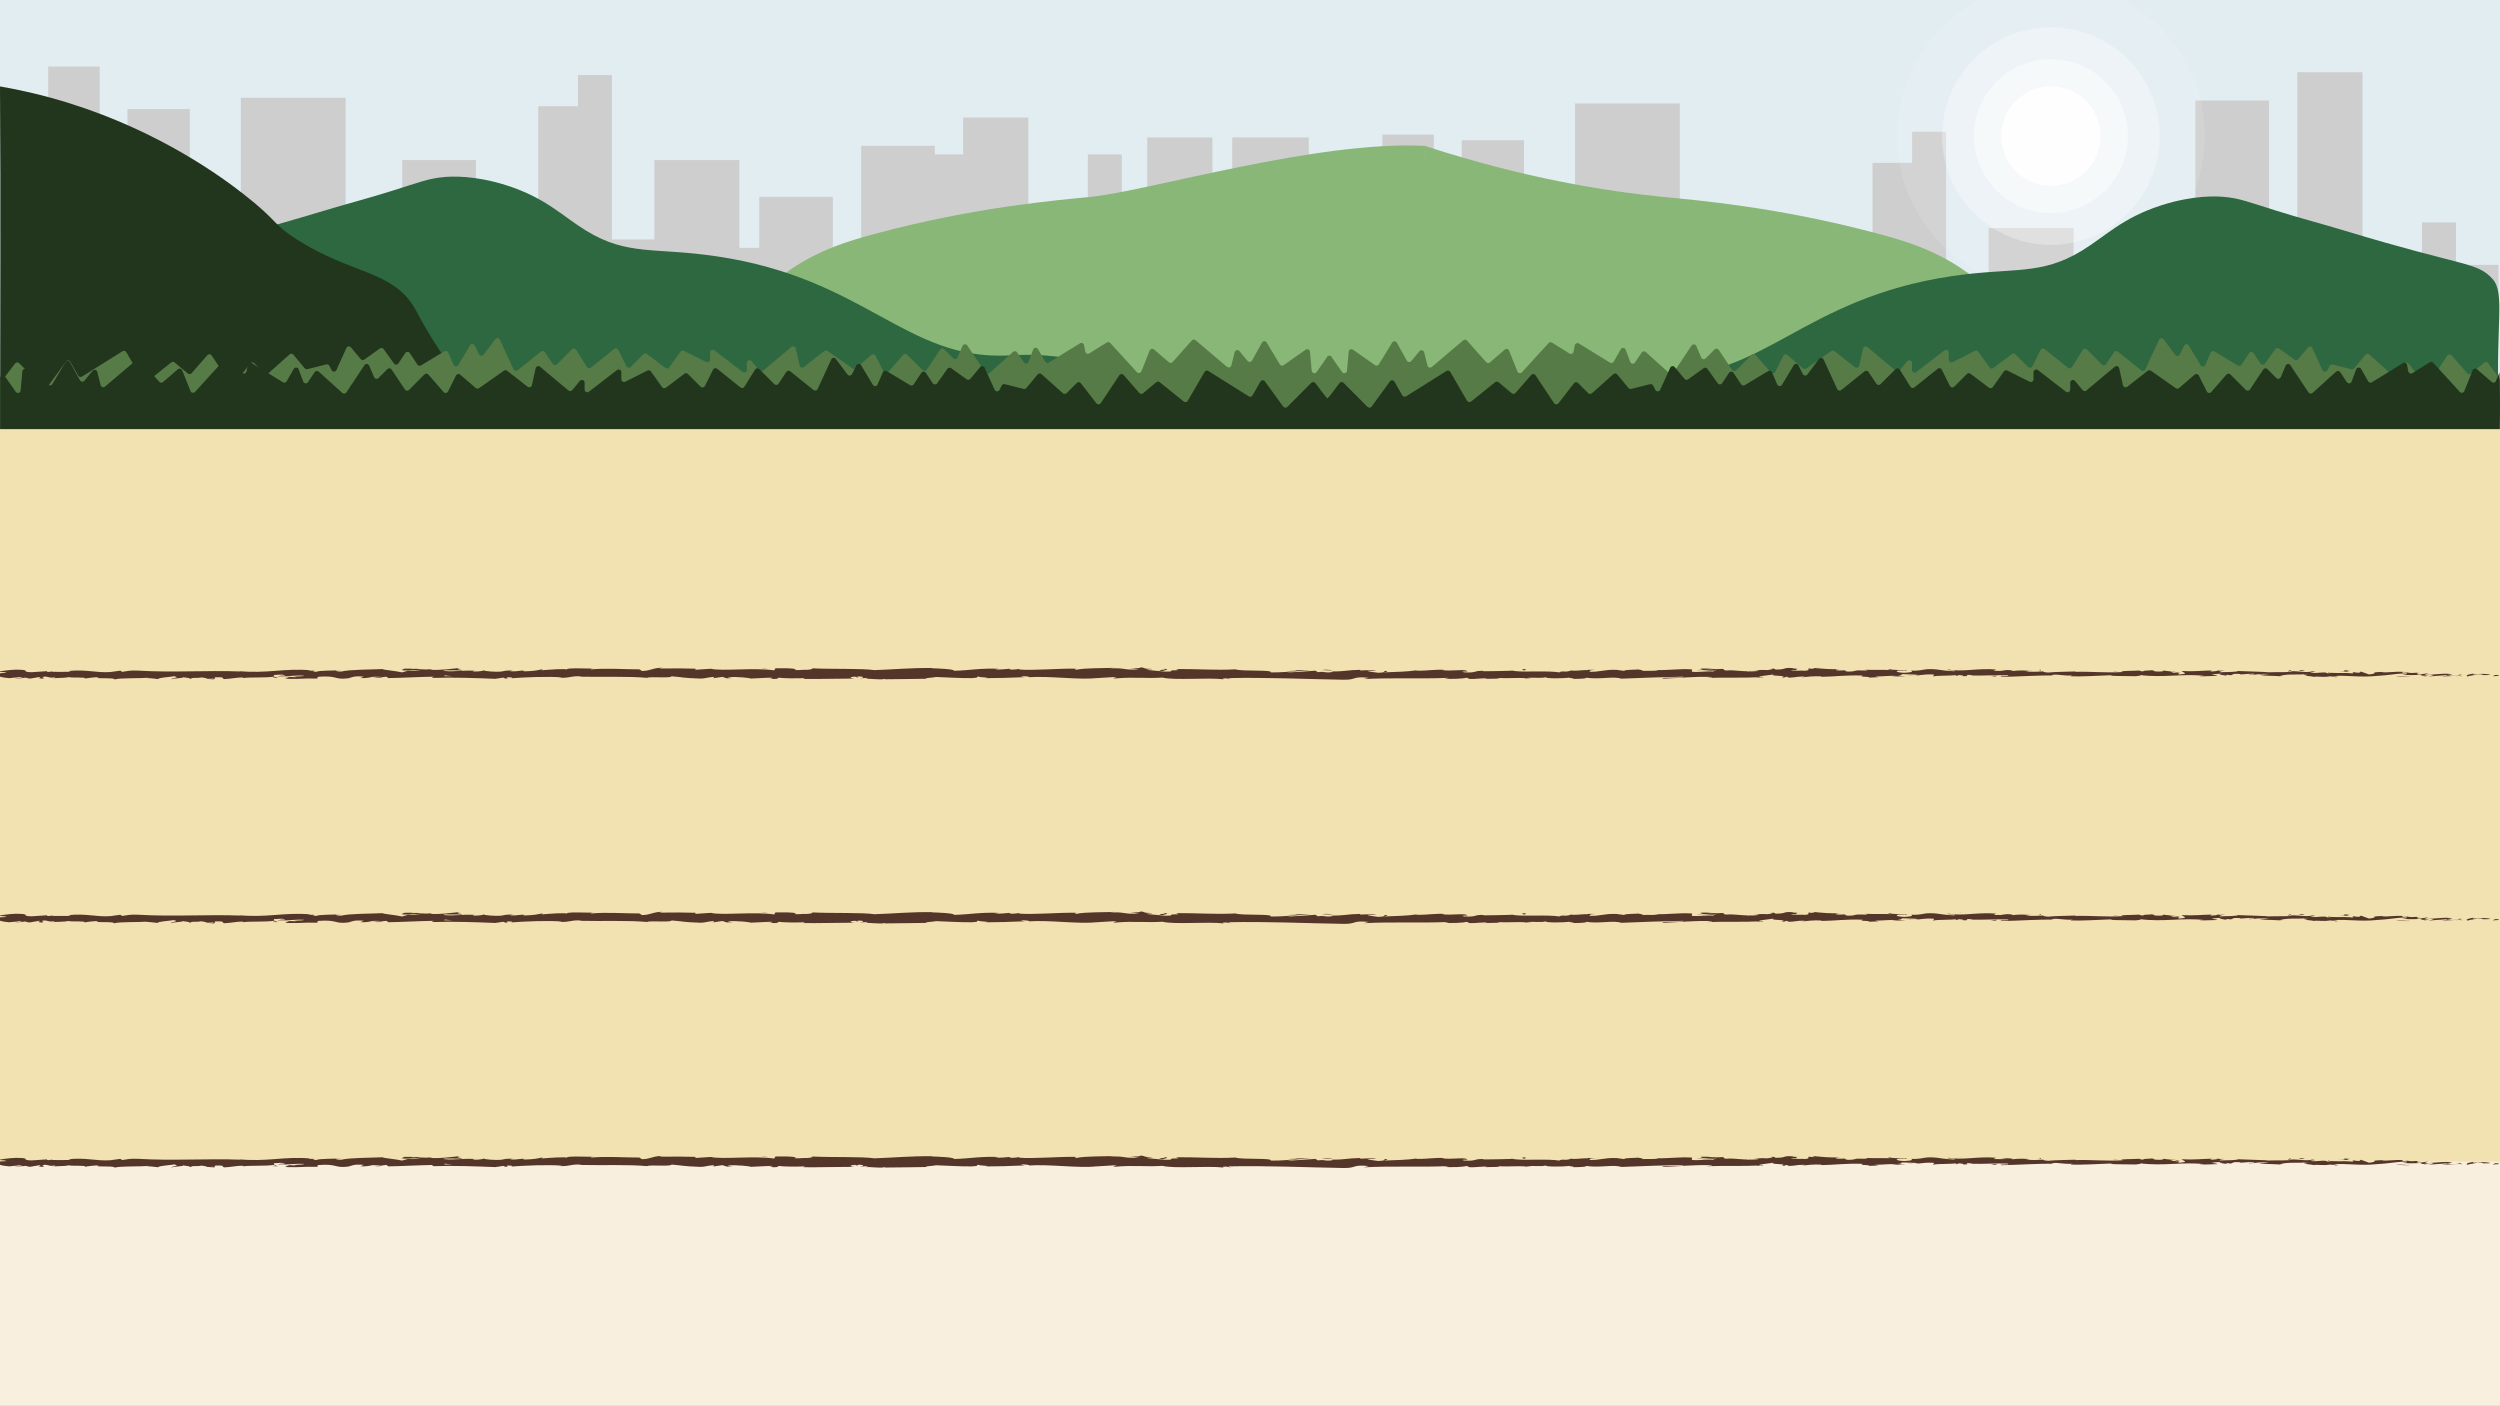 <?xml version="1.0" encoding="utf-8"?>
<!-- Generator: Adobe Illustrator 23.0.3, SVG Export Plug-In . SVG Version: 6.00 Build 0)  -->
<svg version="1.1" xmlns="http://www.w3.org/2000/svg" xmlns:xlink="http://www.w3.org/1999/xlink" x="0px" y="0px"
	 viewBox="0 0 640 360" style="enable-background:new 0 0 640 360;" xml:space="preserve">
<rect x="0" y="0" width="640" height="360" fill="#808080" stroke="none"/>
<style type="text/css">
	.st0{fill:#E2EDF2;}
	.st1{fill:#CECECE;}
	.st2{opacity:0.5;fill:#FEFEFE;}
	.st3{opacity:0.3;fill:#FEFEFE;}
	.st4{opacity:0.1;fill:#FEFEFE;}
	.st5{fill:#FEFEFE;}
	.st6{fill:#88B777;}
	.st7{fill:#2D6841;}
	.st8{fill:#22351D;}
	.st9{fill:#567B47;}
	.st10{fill:#F2E1B1;}
	.st11{fill:#F9EFDE;}
	.st12{fill:#54352A;}
</style>
<g id="sky_1_">
	<rect class="st0" width="640" height="110.23"/>
</g>
<g id="city_1_">
	<polyline class="st1" points="9.44,35.9 9.44,72.88 335.04,72.88 335.04,35.17 315.46,35.17 315.46,53.3 310.38,53.3 310.38,35.17 
		293.7,35.17 293.7,50.4 287.18,50.4 287.18,39.52 278.48,39.52 278.48,54.75 263.25,54.75 263.25,30.09 246.57,30.09 246.57,39.52 
		239.32,39.52 239.32,37.35 220.46,37.35 220.46,49.67 220.46,67.8 213.21,67.8 213.21,50.4 194.36,50.4 194.36,63.45 189.28,63.45 
		189.28,40.97 167.52,40.97 167.52,61.28 156.65,61.28 156.65,19.22 147.95,19.22 147.95,27.19 137.79,27.19 137.79,65.63 
		121.84,65.63 121.84,40.97 110.96,40.97 102.98,40.97 102.98,54.95 88.48,54.95 88.48,25.02 61.65,25.02 61.65,51.85 48.6,51.85 
		48.6,27.92 32.64,27.92 32.64,36.62 25.51,36.62 25.51,17.04 12.34,17.04 12.34,31.46 7.99,31.46 9.44,64.9 	"/>
	<polyline class="st1" points="350.99,53.3 350.99,86.66 639.61,86.66 639.61,67.8 628.73,67.8 628.73,56.93 620.03,56.93 
		620.03,72.15 604.8,72.15 604.8,18.49 588.12,18.49 588.12,56.93 580.87,56.93 580.87,25.74 562.02,25.74 562.02,67.08 
		562.02,85.21 554.77,85.21 554.77,67.8 535.91,67.8 535.91,80.86 530.84,80.86 530.84,58.38 509.08,58.38 509.08,78.68 
		498.2,78.68 498.2,33.72 489.5,33.72 489.5,41.7 479.35,41.7 479.35,83.03 463.39,83.03 463.39,58.38 452.52,58.38 444.54,58.38 
		444.54,72.36 430.04,72.36 430.04,26.47 403.21,26.47 403.21,69.25 390.15,69.25 390.15,35.9 374.2,35.9 374.2,54.03 367.06,54.03 
		367.06,34.45 353.89,34.45 353.89,48.86 349.54,48.86 350.99,78.68 	"/>
</g>
<g id="sun">
	<g>
		<circle class="st2" cx="525.03" cy="34.84" r="19.69"/>
		<circle class="st3" cx="525.03" cy="34.84" r="27.85"/>
		<circle class="st4" cx="525.03" cy="34.84" r="39.38"/>
		<circle class="st5" cx="525.03" cy="34.84" r="12.72"/>
	</g>
</g>
<g id="landscape">
	<path class="st6" d="M372.02,97.48c51-0.46,102.01-0.93,153.01-1.39c-3.46-7.41-10.29-19.11-23.21-27.56
		c-7.08-4.63-13.57-6.7-21.03-8.7c-25.72-6.9-46.81-8.6-55.11-9.43c-14.67-1.46-35.53-4.76-60.91-13.05
		c0.02,1.26,0.03,2.53,0.05,3.79c-0.04-1.26-0.06-2.53-0.05-3.79c-27.56-1.45-70.9,11.59-85.57,13.05
		c-8.3,0.83-29.4,2.53-55.11,9.43c-7.46,2-13.95,4.07-21.03,8.7c-12.91,8.44-19.75,20.14-23.21,27.56
		c51.06,0.46,132.19,0.93,185.64,1.39c0,0.02,0,0.04,0,0.06c1.08-0.01,2.16-0.02,3.24-0.03c1.11,0.01,2.21,0.02,3.29,0.03
		C372.02,97.52,372.02,97.5,372.02,97.48z"/>
	<path class="st7" d="M44.97,66.35c4.02-4.44,7.03-3.02,37.71-12.33c5.78-1.75,11.64-3.27,17.4-5.08c7.68-2.41,9.74-3.29,13.78-3.63
		c1.6-0.13,7.58-0.52,15.95,2.18c10.03,3.23,14.25,7.92,20.3,11.6c10.62,6.47,17.55,4.18,33.36,6.53
		c38.28,5.67,48.33,26.63,74.69,25.38c2.72-0.13,9.8-0.69,18.85,1.45c8.61,2.04,15.08,5.59,18.85,7.98
		c-84.6-0.73-169.21-1.45-253.81-2.18C36.98,78.25,41.74,69.93,44.97,66.35z"/>
	<path class="st7" d="M638.1,71.43c-4.02-4.44-7.03-3.02-37.71-12.33c-5.78-1.75-11.64-3.27-17.4-5.08
		c-7.68-2.41-9.74-3.29-13.78-3.63c-1.6-0.13-7.58-0.52-15.95,2.18c-10.03,3.23-14.25,7.92-20.3,11.6
		c-10.62,6.47-17.55,4.18-33.36,6.53c-38.28,5.67-48.33,26.63-74.69,25.38c-2.72-0.13-9.8-0.69-18.85,1.45
		c-8.61,2.04-15.08,5.59-18.85,7.98c84.6-0.73,167.82-2.18,252.42-2.9C638.89,83.03,641.34,75,638.1,71.43z"/>
	<path class="st8" d="M0,22.12c5.29,0.92,11.34,2.29,17.91,4.35c23.21,7.3,38.99,18.96,44.42,23.21c9.21,7.19,7.23,7.52,13.61,11.6
		c13.99,8.94,24.43,7.94,30.09,17.4c1.03,1.72,2.15,4.19,5.02,8.7c2.02,3.18,3.72,5.84,6.48,9.14c1.24,1.47,1.39,1.54,1.4,1.74
		c0.04,2.52-26.05,6.19-118.9,11.6C0.04,81.44,0.22,52.64,0,22.12z"/>
	<path class="st9" d="M639.98,97.05l-3.12-4.24c-0.26-0.21-0.62-0.2-0.87,0.01l-3.39,2.83c-0.29,0.24-0.72,0.21-0.96-0.08
		l-4.03-4.61c-0.3-0.34-0.84-0.31-1.1,0.07l-4.76,7.15c-0.26,0.39-0.83,0.41-1.12,0.04l-4-5.15c-0.26-0.33-0.74-0.36-1.04-0.06
		l-2.61,2.61c-0.26,0.26-0.67,0.27-0.95,0.03l-5.49-4.89c-0.29-0.26-0.74-0.23-0.99,0.07l-2.88,3.47c-0.17,0.2-0.44,0.29-0.7,0.23
		l-4.83-1.21c-0.31-0.08-0.64,0.07-0.79,0.36l-0.55,1.1c-0.26,0.52-1.01,0.51-1.25-0.02l-2.56-5.65c-0.21-0.46-0.83-0.55-1.16-0.16
		l-2.5,3.01c-0.23,0.28-0.64,0.33-0.93,0.12l-3.98-2.85c-0.31-0.22-0.74-0.15-0.96,0.16l-2.64,3.7c-0.28,0.39-0.87,0.38-1.14-0.02
		l-1.76-2.65c-0.27-0.41-0.88-0.41-1.15,0l-1.95,2.94c-0.2,0.31-0.61,0.4-0.93,0.21l-5.99-3.6c-0.36-0.22-0.83-0.06-0.99,0.32
		l-1.33,3.1c-0.22,0.52-0.94,0.57-1.23,0.08l-3-5.01c-0.28-0.47-0.97-0.44-1.21,0.05l-1.11,2.22c-0.23,0.46-0.86,0.52-1.17,0.11
		l-2.98-3.98c-0.31-0.42-0.96-0.35-1.18,0.13l-3.49,7.57c-0.19,0.41-0.71,0.53-1.06,0.25l-5.96-4.78c-0.32-0.25-0.78-0.18-1.01,0.16
		l-2.01,3.02c-0.24,0.36-0.76,0.41-1.06,0.11l-3.86-3.86c-0.31-0.32-0.84-0.26-1.08,0.12l-2.75,4.4c-0.22,0.35-0.7,0.43-1.02,0.17
		l-5.97-4.78c-0.34-0.28-0.85-0.16-1.05,0.23l-2.08,4.18c-0.21,0.42-0.77,0.51-1.11,0.18l-3.24-3.25c-0.24-0.24-0.63-0.27-0.9-0.06
		l-4.75,3.57c-0.31,0.23-0.75,0.16-0.98-0.15l-2.86-4.02c-0.2-0.28-0.57-0.37-0.87-0.22l-5.71,2.86c-0.46,0.23-1-0.1-1-0.62v-1.82
		c0-0.57-0.66-0.9-1.11-0.55l-7.19,5.54c-0.45,0.35-1.11,0.03-1.11-0.55v-1.76c0-0.65-0.81-0.94-1.22-0.44l-1.95,2.35
		c-0.24,0.29-0.68,0.33-0.97,0.09l-7.28-6.08c-0.4-0.33-1.01-0.12-1.12,0.38l-0.96,4.35c-0.11,0.5-0.7,0.71-1.1,0.4l-5.25-4.09
		c-0.24-0.19-0.57-0.2-0.82-0.02l-6.38,4.47c-0.26,0.18-0.61,0.16-0.85-0.04l-3.99-3.42c-0.34-0.29-0.87-0.19-1.07,0.22l-2.04,4.08
		c-0.22,0.44-0.82,0.52-1.14,0.15l-3.9-4.47c-0.26-0.3-0.73-0.32-1.01-0.03l-3.95,3.96c-0.31,0.31-0.82,0.26-1.06-0.11l-3.41-5.12
		c-0.24-0.36-0.76-0.41-1.06-0.11l-2.3,2.3c-0.35,0.35-0.93,0.23-1.12-0.22l-1.27-2.96c-0.22-0.51-0.91-0.57-1.21-0.11l-4.64,6.97
		c-0.23,0.35-0.72,0.41-1.04,0.13l-6.05-5.45c-0.31-0.28-0.8-0.22-1.04,0.13l-1.7,2.56c-0.31,0.47-1.03,0.39-1.22-0.14l-1.18-3.15
		c-0.21-0.55-0.96-0.61-1.25-0.1l-1.81,3.17c-0.19,0.34-0.63,0.45-0.96,0.25l-7.96-4.9c-0.41-0.25-0.95-0.02-1.04,0.45l-0.33,1.67
		c-0.09,0.47-0.63,0.71-1.04,0.45l-4.46-2.79c-0.28-0.18-0.65-0.13-0.88,0.12l-6.83,7.47c-0.34,0.38-0.96,0.26-1.15-0.21l-2.13-5.33
		c-0.18-0.44-0.73-0.58-1.09-0.27l-3.82,3.28c-0.29,0.25-0.72,0.22-0.97-0.07l-4.89-5.51c-0.25-0.28-0.68-0.31-0.96-0.07l-8.05,6.82
		c-0.39,0.33-0.99,0.14-1.12-0.36l-0.85-3.4c-0.14-0.55-0.84-0.71-1.2-0.28l-2.1,2.53c-0.31,0.37-0.9,0.32-1.14-0.11l-2.55-4.59
		c-0.26-0.47-0.92-0.48-1.2-0.02L353,93.27c-0.21,0.34-0.66,0.44-0.99,0.21l-5.65-3.96c-0.44-0.31-1.04-0.03-1.09,0.5l-0.44,4.9
		c-0.06,0.64-0.89,0.86-1.26,0.33l-2.56-3.67c-0.08-0.34-0.38-0.54-0.7-0.53c-0.31-0.01-0.62,0.19-0.7,0.53l-2.56,3.67
		c-0.37,0.53-1.2,0.31-1.26-0.33l-0.44-4.9c-0.05-0.53-0.65-0.81-1.09-0.5l-5.65,3.96c-0.33,0.23-0.78,0.13-0.99-0.21l-3.35-5.59
		c-0.27-0.46-0.94-0.45-1.2,0.02l-2.55,4.59c-0.24,0.43-0.82,0.48-1.14,0.11l-2.1-2.53c-0.36-0.44-1.06-0.27-1.2,0.28l-0.85,3.4
		c-0.12,0.5-0.73,0.69-1.12,0.36l-8.05-6.82c-0.29-0.24-0.71-0.21-0.96,0.07l-4.89,5.51c-0.25,0.28-0.68,0.31-0.97,0.07l-3.82-3.28
		c-0.36-0.31-0.92-0.17-1.09,0.27l-2.13,5.33c-0.19,0.47-0.81,0.59-1.15,0.21l-6.83-7.47c-0.23-0.25-0.59-0.3-0.88-0.12l-4.46,2.79
		c-0.41,0.26-0.95,0.02-1.04-0.45l-0.33-1.67c-0.09-0.47-0.63-0.71-1.04-0.45l-7.96,4.9c-0.33,0.21-0.77,0.09-0.96-0.25l-1.81-3.17
		c-0.29-0.51-1.04-0.45-1.25,0.1l-1.18,3.15c-0.2,0.53-0.91,0.61-1.22,0.14l-1.7-2.56c-0.23-0.35-0.72-0.41-1.04-0.13l-6.05,5.45
		c-0.31,0.28-0.8,0.22-1.04-0.13l-4.64-6.97c-0.3-0.46-0.99-0.39-1.21,0.11l-1.27,2.96c-0.19,0.45-0.78,0.56-1.12,0.22l-2.3-2.3
		c-0.31-0.31-0.82-0.26-1.06,0.11l-3.41,5.12c-0.24,0.36-0.76,0.41-1.06,0.11l-3.95-3.96c-0.28-0.28-0.75-0.27-1.01,0.03l-3.9,4.47
		c-0.32,0.37-0.92,0.29-1.14-0.15l-2.04-4.08c-0.2-0.4-0.73-0.51-1.07-0.22l-3.99,3.42c-0.24,0.21-0.59,0.22-0.85,0.04l-6.38-4.47
		c-0.25-0.17-0.58-0.17-0.82,0.02l-5.25,4.09c-0.4,0.31-0.99,0.1-1.1-0.4l-0.96-4.35c-0.11-0.51-0.72-0.71-1.12-0.38l-7.28,6.08
		c-0.29,0.24-0.73,0.21-0.97-0.09l-1.95-2.35c-0.41-0.5-1.22-0.2-1.22,0.44v1.76c0,0.57-0.66,0.9-1.11,0.55l-7.19-5.54
		c-0.45-0.35-1.11-0.03-1.11,0.55v1.82c0,0.51-0.54,0.85-1,0.62l-5.71-2.86c-0.3-0.15-0.67-0.06-0.87,0.22l-2.86,4.02
		c-0.23,0.32-0.67,0.38-0.98,0.15l-4.75-3.57c-0.28-0.21-0.66-0.18-0.9,0.06l-3.24,3.25c-0.33,0.33-0.9,0.24-1.11-0.18l-2.08-4.18
		c-0.2-0.39-0.71-0.51-1.05-0.23l-5.96,4.78c-0.32,0.26-0.8,0.18-1.02-0.17l-2.75-4.4c-0.24-0.38-0.76-0.44-1.08-0.12l-3.86,3.86
		c-0.31,0.31-0.82,0.26-1.06-0.11l-2.01-3.02c-0.23-0.34-0.69-0.41-1.01-0.16l-5.96,4.78c-0.35,0.28-0.87,0.16-1.06-0.25l-3.49-7.57
		c-0.22-0.48-0.87-0.54-1.18-0.13l-2.98,3.98c-0.31,0.41-0.94,0.35-1.17-0.11l-1.11-2.22c-0.24-0.49-0.93-0.52-1.21-0.05l-3,5.01
		c-0.29,0.48-1.01,0.44-1.23-0.08l-1.33-3.1c-0.17-0.39-0.63-0.54-0.99-0.32l-5.99,3.6c-0.32,0.19-0.73,0.1-0.93-0.21l-1.95-2.94
		c-0.27-0.41-0.88-0.41-1.15,0l-1.76,2.65c-0.27,0.4-0.86,0.41-1.14,0.02l-2.64-3.7c-0.22-0.31-0.65-0.38-0.96-0.16l-3.98,2.85
		c-0.29,0.21-0.7,0.16-0.93-0.12l-2.5-3.01c-0.33-0.39-0.95-0.31-1.16,0.16l-2.56,5.65c-0.24,0.53-0.99,0.54-1.25,0.02l-0.55-1.1
		c-0.14-0.29-0.47-0.44-0.79-0.36l-4.83,1.21c-0.26,0.06-0.53-0.02-0.7-0.23l-2.88-3.47c-0.25-0.3-0.7-0.33-0.99-0.07l-5.49,4.89
		c-0.27,0.24-0.69,0.23-0.95-0.03l-2.6-2.61c-0.29-0.29-0.78-0.26-1.03,0.06l-4,5.15c-0.29,0.37-0.86,0.35-1.12-0.04l-4.76-7.15
		c-0.25-0.38-0.8-0.42-1.1-0.07l-4.03,4.61c-0.25,0.28-0.67,0.32-0.96,0.08l-3.39-2.83c-0.25-0.21-0.62-0.21-0.87-0.01l-6.17,4.95
		c-0.33,0.26-0.82,0.17-1.03-0.19l-4.3-7.39c-0.2-0.34-0.63-0.45-0.96-0.24l-10.37,6.49c-0.33,0.21-0.77,0.1-0.97-0.24l-2.01-3.52
		c-0.25-0.44-0.86-0.47-1.16-0.06l-4.69,6.45c-0.25,0.34-0.75,0.38-1.05,0.08L4.9,92.98c-0.29-0.29-0.77-0.27-1.03,0.05
		c-1.53,1.86-3.84,5.61-3.84,3.78c0,0.98,0,8.36,0,13.05c0,0.38,640.15,0,640.15,0C640.19,103.18,640.09,103.74,639.98,97.05z"/>
	<path class="st8" d="M639.87,95.34l-1,2.39c-0.25,0.28-0.68,0.31-0.97,0.07l-3.81-3.28c-0.36-0.31-0.91-0.17-1.09,0.27l-2.13,5.33
		c-0.19,0.47-0.81,0.59-1.15,0.21l-6.82-7.47c-0.22-0.25-0.59-0.3-0.88-0.12l-4.45,2.79c-0.41,0.26-0.95,0.02-1.04-0.45l-0.33-1.67
		c-0.09-0.47-0.63-0.71-1.04-0.45l-7.95,4.9c-0.33,0.21-0.77,0.09-0.96-0.25l-1.81-3.17c-0.29-0.51-1.04-0.45-1.25,0.1l-1.18,3.15
		c-0.2,0.53-0.91,0.61-1.22,0.14l-1.7-2.56c-0.23-0.35-0.72-0.41-1.04-0.13l-6.04,5.45c-0.31,0.28-0.8,0.22-1.04-0.13l-4.63-6.97
		c-0.3-0.46-0.99-0.39-1.21,0.11l-1.26,2.96c-0.19,0.45-0.78,0.56-1.12,0.22l-2.3-2.3c-0.31-0.31-0.82-0.26-1.06,0.11l-3.4,5.12
		c-0.24,0.36-0.75,0.41-1.06,0.11l-3.94-3.96c-0.28-0.28-0.75-0.27-1.01,0.03l-3.9,4.47c-0.32,0.37-0.92,0.29-1.14-0.15l-2.04-4.08
		c-0.2-0.4-0.73-0.51-1.07-0.22l-3.98,3.42c-0.24,0.21-0.59,0.22-0.85,0.04l-6.37-4.47c-0.25-0.17-0.58-0.17-0.82,0.02l-5.24,4.09
		c-0.4,0.31-0.99,0.1-1.1-0.4l-0.96-4.35c-0.11-0.51-0.72-0.71-1.12-0.38l-7.27,6.08c-0.29,0.24-0.73,0.21-0.97-0.09l-1.95-2.35
		c-0.41-0.5-1.22-0.2-1.22,0.44v1.76c0,0.57-0.66,0.9-1.11,0.55l-7.18-5.54c-0.45-0.35-1.11-0.03-1.11,0.55v1.82
		c0,0.51-0.54,0.85-1,0.62l-5.7-2.86c-0.3-0.15-0.67-0.06-0.87,0.22l-2.86,4.02c-0.23,0.32-0.67,0.38-0.98,0.15l-4.74-3.57
		c-0.28-0.21-0.66-0.18-0.9,0.06l-3.24,3.25c-0.33,0.33-0.9,0.24-1.11-0.18l-2.08-4.18c-0.2-0.39-0.71-0.51-1.05-0.23l-5.96,4.78
		c-0.32,0.26-0.8,0.18-1.02-0.17l-2.74-4.4c-0.24-0.38-0.76-0.44-1.07-0.12l-3.85,3.86c-0.31,0.31-0.82,0.26-1.06-0.11l-2.01-3.02
		c-0.22-0.34-0.69-0.41-1.01-0.16l-5.95,4.78c-0.35,0.28-0.87,0.16-1.06-0.25l-3.48-7.57c-0.22-0.48-0.87-0.54-1.18-0.13l-2.97,3.98
		c-0.31,0.41-0.94,0.35-1.17-0.11l-1.11-2.22c-0.24-0.49-0.93-0.52-1.21-0.05l-3,5.01c-0.29,0.48-1.01,0.44-1.23-0.08l-1.33-3.1
		c-0.16-0.39-0.63-0.54-0.99-0.32l-5.99,3.6c-0.32,0.19-0.73,0.1-0.93-0.21l-1.95-2.94c-0.27-0.41-0.88-0.41-1.15,0l-1.76,2.65
		c-0.27,0.4-0.86,0.41-1.14,0.02l-2.63-3.7c-0.22-0.31-0.65-0.38-0.96-0.16l-3.98,2.85c-0.29,0.21-0.7,0.16-0.93-0.12l-2.5-3.01
		c-0.33-0.39-0.95-0.31-1.16,0.16l-2.56,5.65c-0.24,0.53-0.99,0.54-1.25,0.02l-0.55-1.1c-0.14-0.29-0.47-0.44-0.79-0.36l-4.83,1.21
		c-0.26,0.06-0.53-0.02-0.7-0.23l-2.88-3.47c-0.25-0.3-0.7-0.33-0.99-0.07l-5.49,4.89c-0.27,0.24-0.69,0.23-0.95-0.03l-2.6-2.61
		c-0.29-0.29-0.78-0.26-1.03,0.06l-3.99,5.15c-0.29,0.37-0.86,0.35-1.12-0.04l-4.75-7.15c-0.25-0.38-0.79-0.42-1.09-0.07l-4.02,4.61
		c-0.25,0.28-0.67,0.32-0.96,0.08l-3.39-2.83c-0.25-0.21-0.62-0.21-0.87-0.01l-6.16,4.95c-0.33,0.26-0.82,0.17-1.03-0.19l-4.3-7.39
		c-0.2-0.34-0.63-0.45-0.96-0.24l-10.35,6.49c-0.33,0.21-0.77,0.1-0.97-0.24l-2.01-3.52c-0.25-0.44-0.86-0.47-1.16-0.06l-4.68,6.45
		c-0.25,0.34-0.75,0.38-1.05,0.08l-6.14-6.16c-0.29-0.29-0.76-0.27-1.02,0.05c-0.99,1.2-2.3,3.2-3.11,3.96
		c-0.8-0.76-2.12-2.75-3.11-3.96c-0.26-0.32-0.73-0.34-1.02-0.05l-6.14,6.16c-0.3,0.3-0.8,0.26-1.05-0.08l-4.68-6.45
		c-0.29-0.41-0.91-0.37-1.16,0.06l-2.01,3.52c-0.19,0.34-0.63,0.45-0.97,0.24l-10.35-6.49c-0.33-0.21-0.77-0.1-0.96,0.24l-4.3,7.39
		c-0.21,0.37-0.7,0.46-1.03,0.19l-6.16-4.95c-0.26-0.21-0.62-0.2-0.87,0.01l-3.39,2.83c-0.29,0.24-0.71,0.21-0.96-0.08l-4.02-4.61
		c-0.3-0.34-0.84-0.31-1.09,0.07l-4.75,7.15c-0.26,0.39-0.83,0.41-1.12,0.04l-3.99-5.15c-0.26-0.33-0.74-0.36-1.03-0.06l-2.6,2.61
		c-0.26,0.26-0.67,0.27-0.95,0.03l-5.49-4.89c-0.29-0.26-0.74-0.23-0.99,0.07l-2.88,3.47c-0.17,0.2-0.44,0.29-0.7,0.23l-4.83-1.21
		c-0.31-0.08-0.64,0.07-0.79,0.36l-0.55,1.1c-0.26,0.52-1.01,0.51-1.25-0.02l-2.56-5.65c-0.21-0.46-0.83-0.55-1.16-0.16l-2.5,3.01
		c-0.23,0.28-0.64,0.33-0.93,0.12l-3.98-2.85c-0.31-0.22-0.74-0.15-0.96,0.16l-2.63,3.7c-0.28,0.39-0.87,0.38-1.14-0.02l-1.76-2.65
		c-0.27-0.41-0.88-0.41-1.15,0l-1.95,2.94c-0.2,0.31-0.61,0.4-0.93,0.21l-5.99-3.6c-0.36-0.22-0.83-0.06-0.99,0.32l-1.33,3.1
		c-0.22,0.52-0.94,0.57-1.23,0.08l-3-5.01c-0.28-0.47-0.97-0.44-1.21,0.05l-1.11,2.22c-0.23,0.46-0.86,0.52-1.17,0.11l-2.97-3.98
		c-0.31-0.42-0.96-0.35-1.18,0.13l-3.48,7.57c-0.19,0.41-0.71,0.53-1.06,0.25l-5.95-4.78c-0.32-0.25-0.78-0.18-1.01,0.16l-2.01,3.02
		c-0.24,0.36-0.75,0.41-1.06,0.11l-3.85-3.86c-0.31-0.32-0.84-0.26-1.07,0.12l-2.74,4.4c-0.22,0.35-0.69,0.43-1.02,0.17l-5.96-4.78
		c-0.34-0.28-0.85-0.16-1.05,0.23l-2.08,4.18c-0.21,0.42-0.77,0.51-1.11,0.18l-3.24-3.25c-0.24-0.24-0.63-0.27-0.9-0.06l-4.74,3.57
		c-0.31,0.23-0.75,0.16-0.98-0.15l-2.86-4.02c-0.2-0.28-0.57-0.37-0.87-0.22l-5.7,2.86c-0.46,0.23-1-0.1-1-0.62v-1.82
		c0-0.57-0.66-0.9-1.11-0.55l-7.18,5.54c-0.45,0.35-1.11,0.03-1.11-0.55v-1.76c0-0.65-0.81-0.94-1.22-0.44l-1.95,2.35
		c-0.24,0.29-0.68,0.33-0.97,0.09l-7.27-6.08c-0.4-0.33-1-0.12-1.12,0.38l-0.96,4.35c-0.11,0.5-0.7,0.71-1.1,0.4l-5.24-4.09
		c-0.24-0.19-0.57-0.2-0.82-0.02l-6.37,4.47c-0.26,0.18-0.61,0.16-0.85-0.04l-3.98-3.42c-0.34-0.29-0.87-0.19-1.07,0.22l-2.04,4.08
		c-0.22,0.44-0.81,0.52-1.14,0.15l-3.9-4.47c-0.26-0.3-0.73-0.32-1.01-0.03l-3.94,3.96c-0.31,0.31-0.82,0.26-1.06-0.11l-3.4-5.12
		c-0.24-0.36-0.75-0.41-1.06-0.11l-2.3,2.3c-0.35,0.35-0.93,0.23-1.12-0.22l-1.26-2.96c-0.22-0.51-0.91-0.57-1.21-0.11l-4.63,6.97
		c-0.23,0.35-0.72,0.41-1.04,0.13l-6.04-5.45c-0.31-0.28-0.8-0.22-1.04,0.13l-1.7,2.56c-0.31,0.47-1.02,0.39-1.22-0.14l-1.18-3.15
		c-0.21-0.55-0.96-0.61-1.25-0.1l-1.81,3.17c-0.19,0.34-0.63,0.45-0.96,0.25l-7.95-4.9c-0.41-0.25-0.95-0.02-1.04,0.45l-0.33,1.67
		c-0.09,0.47-0.63,0.71-1.04,0.45l-4.45-2.79c-0.28-0.18-0.65-0.13-0.88,0.12l-6.82,7.47c-0.34,0.38-0.96,0.26-1.15-0.21l-2.13-5.33
		c-0.18-0.44-0.73-0.58-1.09-0.27l-3.81,3.28c-0.29,0.25-0.72,0.22-0.97-0.07l-4.89-5.51c-0.25-0.28-0.68-0.31-0.96-0.07l-8.04,6.82
		c-0.39,0.33-0.99,0.14-1.12-0.36l-0.85-3.4c-0.14-0.55-0.84-0.71-1.2-0.28l-2.1,2.53c-0.31,0.37-0.9,0.32-1.13-0.11l-2.54-4.59
		c-0.26-0.47-0.92-0.48-1.2-0.02l-3.34,5.59c-0.21,0.34-0.66,0.44-0.99,0.21L6.8,94.57c-0.43-0.31-1.04-0.03-1.08,0.5l-0.44,4.9
		c-0.06,0.64-0.88,0.86-1.25,0.33l-2.72-3.9c-0.39-0.55-1.26-0.28-1.26,0.4v8.68v5.08c0,0.38,639.83,0,639.83,0
		C640.08,101.5,640.01,104.4,639.87,95.34z"/>
</g>
<g id="track">
	<rect x="0" y="109.86" class="st10" width="640" height="250"/>
	<rect x="0" y="297.36" class="st11" width="640" height="62.5"/>
	<g>
		<g>
			<g>
				<g>
					<g>
						<path class="st12" d="M639.55,173.03c0.34-0.09,0.15-0.28-0.78-0.24l-0.66,0.33L639.55,173.03z"/>
						<path class="st12" d="M633.31,172.42c-1.09,0.16-2.35,0.44-1.64,0.75c1.08-0.32,1.34-0.19,2.51-0.56
							c0.93-0.04,1.62,0.11,1.46,0.23c0.33-0.08,1.44,0.07,1.94-0.13c-1.21-0.26-2.74-0.27-4.34-0.05
							C632.9,172.56,633.23,172.48,633.31,172.42z"/>
						<path class="st12" d="M542.56,171.9l0.58,0.04C542.99,171.92,542.79,171.91,542.56,171.9z"/>
						<path class="st12" d="M486.34,171.72c0.43-0.01,0.61-0.04,0.63-0.07C486.57,171.67,486.24,171.69,486.34,171.72z"/>
						<path class="st12" d="M476.74,171.35c0.21,0.01,0.38,0.02,0.57,0.02C477.09,171.35,476.87,171.33,476.74,171.35z"/>
						<path class="st12" d="M542.56,171.9l-1.5-0.1C540.96,171.9,541.83,171.88,542.56,171.9z"/>
						<path class="st12" d="M620.8,173.21c0.31-0.02,0.58-0.05,0.82-0.09c-0.26,0.01-0.51,0.03-0.77,0.03
							C620.83,173.18,620.82,173.2,620.8,173.21z"/>
						<path class="st12" d="M567.35,171.63l0.46,0c0.13-0.04,0.26-0.08,0.38-0.13L567.35,171.63z"/>
						<path class="st12" d="M586.37,171.58c-0.43-0.01-0.58,0.27-0.74,0.39c0.24-0.12,0.56-0.17,0.94-0.19
							C586.57,171.73,586.51,171.66,586.37,171.58z"/>
						<path class="st12" d="M616.53,172.08l0.54-0.04C616.93,172.05,616.69,172.06,616.53,172.08z"/>
						<path class="st12" d="M553.73,171.57c-0.03-0.04-0.1-0.08-0.17-0.1C553.56,171.51,553.63,171.54,553.73,171.57z"/>
						<path class="st12" d="M21.7,173.68c0.02-0.02-0.01-0.03,0-0.05C21.58,173.66,21.55,173.68,21.7,173.68z"/>
						<path class="st12" d="M-0.35,172.29l0.31-0.02c0.03-0.05,0.07-0.11,0.07-0.16L-0.35,172.29z"/>
						<path class="st12" d="M459.17,170.99c0.03,0,0.05,0,0.08,0.01C459.71,170.97,459.45,170.97,459.17,170.99z"/>
						<path class="st12" d="M297.89,171.2c1.83,0.25-2.97,0.32-0.22,0.6C297.41,171.69,300.16,171.36,297.89,171.2z"/>
						<path class="st12" d="M620.3,173.18c-0.26,0-0.52,0.01-0.78,0C619.88,173.19,620.12,173.19,620.3,173.18z"/>
						<path class="st12" d="M297.66,171.8C297.66,171.8,297.66,171.8,297.66,171.8l0.28,0.03
							C297.83,171.82,297.76,171.81,297.66,171.8z"/>
						<path class="st12" d="M418.69,171.16c0.08,0.05,0.24,0.09,0.41,0.12C419.09,171.26,418.99,171.22,418.69,171.16z"/>
						<path class="st12" d="M448.85,171.56l-0.75-0.04C448.39,171.55,448.64,171.56,448.85,171.56z"/>
						<path class="st12" d="M403.03,171.56c-0.41-0.02-0.54-0.06-1.1-0.02c0.05,0.01,0.1,0.02,0.17,0.03
							C402.3,171.53,402.57,171.51,403.03,171.56z"/>
						<path class="st12" d="M386.73,171.56c0.09,0.02,0.2,0.04,0.3,0.06c0.16-0.01,0.35-0.01,0.52-0.01L386.73,171.56z"/>
						<path class="st12" d="M71.23,173.55c-0.36-0.08-0.58-0.17-0.75-0.25C70.72,173.49,68.33,173.57,71.23,173.55z"/>
						<path class="st12" d="M620.79,173.06c-0.1,0.07-0.23,0.11-0.48,0.12c0.19,0,0.37-0.01,0.54-0.02
							C620.89,173.12,620.9,173.08,620.79,173.06z"/>
						<path class="st12" d="M402.37,173.78l-2.59-0.04C400.5,173.76,401.44,173.78,402.37,173.78z"/>
						<path class="st12" d="M188.15,173.51l-0.59,0.03C187.78,173.55,187.99,173.54,188.15,173.51z"/>
						<path class="st12" d="M392.09,173.78c-0.46-0.1-0.95-0.16-1.46-0.19c-0.11,0.02-0.23,0.04-0.3,0.07L392.09,173.78z"/>
						<path class="st12" d="M70.47,173.29C70.47,173.29,70.47,173.3,70.47,173.29C70.47,173.3,70.47,173.29,70.47,173.29z"/>
						<path class="st12" d="M53.41,173.96c2.47,0.01,1.16-0.36,1.68-0.57c2.94-0.1,1.36,0.27,2.37,0.46
							c1.84-0.1,3.25-0.44,4.62-0.42c0.1,0.06,0.37,0.08,0.06,0.16c1.94-0.29,5.77-0.01,8.04-0.38c0.17,0.03,0.25,0.06,0.3,0.09
							c-0.37-0.19-0.42-0.37-0.35-0.51c1.11-0.01,2.05-0.23,2.47,0.01c-0.68-0.01-0.73,0.09-1.05,0.17l1.16-0.1
							c1.04,0.35-1.58,0.12-1.58,0.38c2.26-0.11,4.89-0.4,6.63-0.3c0.36,0.34-4.05,0.11-1.74,0.42l-2.68-0.13
							c2.05,0.54-1.63-0.04,0.25,0.54c3.53,0.1,3.94-0.17,7.46-0.07c0.79-0.19-0.26-0.28,0.53-0.47c5-0.34,3.94,0.85,7.61,0.4
							c0.95-0.23,1.32-0.66,3.94-0.43l-0.89,0.38c3.41,0.04,1.95-0.55,5.52-0.29c-0.64,0.15-2.68,0.13-2.17,0.17
							c2.32,0.3,1.64-0.22,3.42-0.22l0.37,0.34c3.63-0.05,7.64-0.3,11.66-0.36c-0.22,0.1-0.91,0.21,0.03,0.31
							c5.08-0.17,10.84,0.04,15.74,0.24l1.87-0.29c0.44,0,0.81,0.13,0.34,0.19c1.91,0.11,0.1-0.19,1.02-0.3
							c1.09-0.02,1.43,0.17,0.75,0.26c3.37-0.25,9.59-0.54,13.14-0.22l-0.69,0.09c2.76,0.12,3.12-0.6,5.68-0.33l-0.49,0.05
							c6,0.13,12.62-0.14,17.2,0.3c0.87-0.42,5.94,0.19,6.32-0.4c3.42,0.29,2.44,0.4,7.27,0.59c1.29,0.03,1.92-0.37,3.51-0.43
							l0.04,0.31l2.16-0.32l1.15,0.37l1.49-0.08c-0.6-0.02-1.26-0.14-1.17-0.23c2.33-0.14,5.69,0.21,5.75,0.37l5.52-0.26
							c-0.12,0.12-1.05,0.17-1.78,0.25c2.95-0.31,0.54,0.32,3.24,0.04c-0.36-0.07,0.2-0.18,0.26-0.25c1.35,0.19,4.41,0.19,6.68,0.11
							l-0.44,0.21c4.09,0.05,8.63-0.1,13.23-0.1c-1.65-0.1-1.27-0.47,0.08-0.5l0.54,0.33c0.87-0.2-1.41-0.12,0.38-0.37
							c1.72,0.04,1.15,0.37,0.17,0.48l2.09-0.11c0.12,0.1-0.37,0.15-0.49,0.27c0.86-0.2,3.6,0.33,4.84-0.02l0.12,0.1
							c4.59,0,6.68-0.11,10.42-0.13c0.07-0.28,1.54-0.22,2.65-0.45c2.75,0.09,5.8,0.31,9.11,0.29c2.33-0.14,0.68-0.24,1.73-0.41
							c0.17,0.26,3.48,0.23,1.76,0.42c3.98-0.04,5.08-0.05,10.11-0.26c-0.55-0.1-1.16-0.15-0.84-0.24c0.91-0.04,2.08,0.11,1.95,0.23
							l-0.24,0.03c5.64-0.38,13.03,0.75,17.52,0.21l-0.25,0.03l4.66-0.28c2.14,0.04-1.29,0.19,0.3,0.35
							c5.03-0.43,7.94,0.06,12.09-0.22c3.21,0.76,11.37-0.05,15.7,0.43l-0.25-0.18c1.12-0.17,1.35,0.1,2.18,0.14
							c-0.12-0.14-1.21-0.16-0.52-0.26c9.47-0.21,19.55,0.26,29.26,0.42c3.55,0.05,2.02-0.92,6.49-0.5l-1.27,0.33
							c7.17-0.4,14.66,0.01,21.67-0.32c-0.42,0.08-0.43,0.18-1.12,0.17c1.48,0.24,5.48,0.01,5.51-0.18
							c1.09,0.02,0.25,0.18,0.93,0.28c1.49,0.14,3.73-0.31,4.52-0.07c0.13,0.04-0.42,0.08-0.69,0.1c0.97-0.12,4.51,0.03,3.59-0.25
							c2.63,0.13,5.04-0.12,7.14,0.04c1.37-0.31,4.51,0.15,4.94-0.29c-0.19,0.45,4.62,0.36,6.28,0.15
							c-0.56,0.14,1.45,0.14,0.79,0.33c1.9-0.01,3.64-0.09,3.31-0.32c3.5,0.54,7.04-0.44,9.01,0.26c5.64-0.24,10.87-0.41,15.95-0.51
							c-0.18,0.45-5.61,0.04-5.39,0.52c4.82-0.19,7.6-0.57,12.37-0.46c1.24,0.06-0.7,0.2-1.12,0.27c4.81-0.19,9.31,0.04,13.59-0.2
							c-0.01,0.04-0.47,0.09-0.91,0.12c0.84-0.01,1.96,0.07,1.87-0.14l-0.82,0.06c-1.35-0.3,3.35-0.62,3.5-0.78
							c-1.43,0.59,4.23,0.15,1.95,0.89c0.56-0.04,1.25-0.14,1.12-0.27c0.82,0.04,1.09,0.12,0.25,0.28c3.02-0.11,1.95-0.33,4.69-0.33
							c-0.01,0.1-0.56,0.14-0.85,0.25c1.39-0.19,2.78-0.39,5.09-0.3c-0.14,0.06,0.13,0.14-0.56,0.14c3.98-0.03,6.78-0.52,11.14-0.33
							c-1.29,0.43,1.48,0.14,1.71,0.52l2.34-0.11l-0.94-0.18c2.05,0.01,3.87-0.27,5.64-0.14l-1.53,0.15l3.85-0.07l-2.18-0.14
							c2.08-0.19-0.22-0.47,2.51-0.37c-0.56,0.04,2.05,0,3.13,0.22c0,0-0.01,0-0.01,0c1.02-0.12,2.06-0.24,3.58-0.15
							c0.39,0.12-0.32,0.41-0.06,0.49c1-0.31,4.81-0.09,6.08-0.42c-0.42,0.08-0.45,0.27-0.31,0.31l0.84-0.25
							c0.95,0.08,1.09,0.12,0.94,0.28c2.86,0.05-0.91-0.47,2.49-0.27c-0.27,0.02-0.14,0.06-0.69,0.1c3.41,0.11,6.59-0.16,9.73-0.04
							c0.93,0.38-2.74,0.09-1.68,0.41c4.52-0.07,9.36-0.45,13.73-0.36l-0.82-0.04c0.61-0.53,3.26,0.26,5.47,0.01
							c-0.54,0.04-0.71,0.29-0.56,0.24c3,0.09,6.12-0.13,10.66-0.3l-0.56,0.14c1.77,0.12,4.65,0.07,6.56,0.13
							c0.57-0.14,1.66-0.11,0.99-0.31c5.88,0.78,11.22-0.42,16.43,0.23c-0.62,0-1.49,0.12-0.99,0.12l4.44-0.13
							c-0.35-0.23-0.58-0.14-1.52-0.32c0.56-0.14,1.82-0.24,2.92-0.24c-2,0.15,0.02,0.37,0.88,0.5c-0.14-0.07,0.15-0.15,0.08-0.22
							c2.32,0.41,0.39-0.46,3.56-0.19l-0.17,0.12c1.19-0.06,2.28-0.22,3.56-0.19c0.53,0.27-1.26,0.12-1.34,0.34
							c1.8-0.02,3.54-0.51,5.17-0.24c-0.76,0.07-1.86,0.08-2.62,0.15c1.77,0.31,1.98,0.23,3.29,0.28l-0.13-0.01l3.04,0.14
							l-0.77-0.08c2.25-0.7,4.58-0.13,7.61-0.58c-2.94,0.43-0.49,0.25-0.71,0.55c0.77,0.08,1.95,0.18,1.61,0.26
							c1.43-0.24,2.39,0.19,4.41-0.16c0.09,0.1,1.53,0.01,1.21,0.25c1.86-0.08-0.44-0.17-0.28-0.29c2.87-0.33,6.74,0.4,10.87-0.05
							c3.56-0.19,4.22-0.52,7.52-0.68c1.11,0.16-0.91,0.36-0.91,0.36c1.8,0.14,3.15,0.12,4.84,0.01c-0.34,0.08,0.01,0.16,0.53,0.27
							c1.36-0.03,0.91-0.35,2.7-0.21c-0.31,0.11-0.7,0.28-1.36,0.39c1.6-0.09,3.18-0.27,4.84-0.36c0.44,0.17-1,0.26-1.59,0.37
							c1.86-0.08,4.83-0.15,5.41-0.42l-1.2-0.1c0.68-0.01,0.35,0.23-0.15,0.28c-1.6,0.21-2.3-0.09-2.39-0.19l1.18-0.06
							c-1.21-0.57-4.74,0.09-7.12,0.06l0.99-0.42l-2.44,0.35c-0.52-0.11-0.87-0.34,0.3-0.4c-1.7-0.21-1.51,0.15-2.97-0.08
							c-0.16-0.04-0.09-0.06,0.06-0.07l-1.67,0.12c0.33-0.09-0.28-0.29,0.75-0.23c-2.99-0.24-4.82,0.31-5.95,0l0.25-0.03
							c-4.15,0.14-0.4,0.31-3.51,0.66l-2.09-0.75l-0.41,0.31c-0.43-0.01-1.27-0.03-1.12-0.16c-1.59,0.21,0.27,0.13-0.65,0.33
							c-2.06-0.28-5.68,0.13-6.14-0.36c-0.74,0.23,1.97,0.18-0.23,0.34c-0.63-0.52-2.54,0.09-4.42-0.15
							c0.58-0.27,2.36-0.13,0.48-0.37c-1.14,0.46-3.66-0.1-5.25-0.01c-0.07,0.36-3.45,0.15-6.11,0.27c0.17-0.12-5.01-0.2-7.49-0.33
							l0.07-0.06c-0.48,0.37-3.04,0.3-4.9,0.37c0.07-0.22,0.41-0.31,1.42-0.4l-1.75,0c-0.41,0.12-0.96,0.18-2.09,0.22l0.44-0.27
							c-2.33,0.02-4.69,0.32-7.68,0.14c-0.17,0.26,2.38,0.71-0.79,0.88c-0.12-0.14-0.23-0.38,0.59-0.43
							c-0.27,0.02-0.97,0.11-1.52,0.06l1.27-0.23c-1.36-0.1-0.71,0.19-1.8,0.17c0.02-0.2-0.81-0.14-0.65-0.3
							c0.28-0.02,0.95,0.08,1.37,0c-1.23-0.04-2.72-0.15-3.21-0.3c0.11,0.11,0,0.27-0.9,0.29c-2.33,0.01-0.8-0.24-2.15-0.34
							c-0.56,0.14-2.05-0.01-2.09,0.29c-0.68,0-0.81-0.14-1.07-0.22c-1.2,0.13-5.63,0.04-4.27,0.35l0.31,0.02
							c-0.06,0.01-0.13,0.01-0.2,0.01c0.01,0,0,0,0.01,0h-0.01c-3.95,0.29-8.2-0.17-12.12-0.04l0.01-0.1
							c-2.34,0.11-5.21,0.07-6.88,0.28c-0.69,0-1.63-0.18-1.34-0.3c-1.79,0.07-1.99,0.19-4.57,0.02c1.8-0.17-0.62-0.15,1.84-0.13
							c-2.32-0.09-2.85-0.24-5.34,0.03c0.85-0.25-1.75-0.32-2.85-0.24l1.63,0.18c-1.24,0.04-2.33,0.01-3.43-0.01l0.6-0.33
							c-4.75-0.4-8.57,0.69-12.19,0.01c-1.26,0.23,2.58,0.16,1.46,0.44c-2.19-0.04-4.47-0.52-5.15-0.52c-3-0.18-2.8,0.49-5.93,0.36
							c0.4,0.12,0.78,0.44-1.56,0.55c-2.19-0.04-2.69-0.5-1.31-0.59c0.52-0.01,0.78,0.03,0.76,0.07c0.71-0.04,1.63-0.09,0.77-0.22
							l-0.28,0.12c-1.09-0.12-4.1-0.11-3.39-0.3c-1.65,0.11-0.71,0.19,0.52,0.26c-2.81-0.17-4.39-0.01-7.27-0.12
							c0.46,0.07,0.88,0.2,0.43,0.2c-4.24-0.15-1.87,0.23-4.74,0.28c-1.63-0.18,0.58-0.43-2.31-0.28c-1.77-0.12-0.37-0.31,0.33-0.41
							c-2.63,0.23-4.92-0.15-6.43-0.19l1.39-0.1c-0.83,0.06-1.51,0.06-2.2,0.05l0.79,0.24c-0.81-0.04-1.5-0.04-1.49-0.14
							c-0.84,0.16,0.64,0.39-1.02,0.61c-1.09-0.12-3.31,0.13-3.68-0.19c3.42,0.11-0.38-0.32,2.51-0.37
							c-0.56,0.04-1.24,0.04-2.05-0.01c-0.12-0.04,0.12-0.07,0.34-0.08c-3.27-0.28-1.5,0.36-4.89,0.35c0.43-0.18-0.79-0.34-1.34-0.3
							c1.36,0,0.65,0.3-0.6,0.43c-2.17-0.14-2.36,0.1-3.5,0.09l1.3,0.07c-0.44,0.18-1.53,0.15-3.04,0.21
							c-0.13-0.14,1.37-0.1,0.83-0.16c-1.68,0.31-3.8-0.32-6.14-0.11c-1.09-0.12-0.11-0.33-1.06-0.41
							c-2.63,0.23-2.84-0.24-5.61-0.05c0.8,0.24,0.93,0.18-1.01,0.41l4.54-0.17l-2.91,0.35c1.37,0,2.89-0.15,3.71-0.11
							c-1.39,0.19-1.25,0.14-0.59,0.33c-1.87-0.36-3.72,0.21-5.88-0.03l0.07-0.59c-3.26-0.26-5.79,0.3-10.02,0.15l1.36,0.1
							c-0.57,0.23-2.61,0.03-3.98,0.13c0.13-0.2-0.73-0.27-1.31-0.39c0.07,0.15-3.1-0.01-3.48,0.38l-1.89-0.26
							c-3.42-0.11-3.9,0.56-7.18,0.5c0.99-0.21-0.5-0.35,1.7-0.51c-1.1,0-2.08-0.04-2.1,0.1c-0.64-0.12-3.04,0.27-4.05,0.08
							c-0.46,0.09-0.61,0.29-1.84,0.28c-0.13-0.04,0-0.1,0-0.1c0,0.1-1.93,0.13-0.85,0.35c-3.38-0.62-9.44,0.04-12.38-0.48
							c-2.39,0.07-5.27,0.13-7.45,0.14c0.14-0.06,0.01-0.1,0.42-0.08c-3-0.18-1.84,0.57-5.25,0.36c-1.74-0.32,1.81-0.17,0.72-0.29
							c-0.47-0.65-4.11,0.09-6.41-0.29l0.56-0.04c-1.75-0.22-4.28,0.25-7.14,0.2c0,0,0.14-0.06,0.02-0.1
							c-1.96,0.33-5.67,0.44-8.42,0.53c0.86-0.25,1.25-0.13,0.73-0.39c-1.24,0.04,0.36,0.41-2.1,0.49c-0.8-0.14-2.58-0.26-2.82-0.54
							l2.33-0.01c-1.19-0.36-3.01,0.01-4.24-0.05l0.16-0.16c-3.57,0.05-3.61,0.44-7.45,0.42l0.4,0.12
							c-2.09,0.39-1.76-0.22-3.84,0.07l-0.63-0.39c-1.38,0.1-4.84,0.38-7.32,0.46c1.4-0.29,4.3-0.44,6.1-0.62
							c-1.37,0-4.65,0.03-5.37,0.22c0.55-0.04,1.25-0.13,1.79-0.07c-1.68,0.31-3.89,0.46-6.62,0.46c0.48-0.77-7.11-0.19-9.09-0.79
							c-4.83,0.28-9.58-0.12-15.2-0.08c1.99,0.6-1.64,0.02-1.3,0.63c-1.31,0.04-1.81,0.03-1.93-0.01l-3.97-0.37
							c-0.94-0.18,1.25-0.13,1.13-0.27c-2.87-0.05-1.2-0.26-3.1-0.42c0.39,0.22-1,0.31-2.63,0.23l2.3,0.28
							c-4.01,0.33-3.46-0.51-7.51-0.19l1.28-0.19c-2.07,0.11-7.65,0-9.68,0.49c-0.37-0.07-0.85-0.24,0.06-0.28
							c-4.96-0.07-11.03,0.52-14.88,0.22l0.38-0.15c-0.92,0.04-1.61,0.28-2.77,0.13c0.06-0.06,0.37-0.15-0.06-0.16
							c-0.49,0.05-2.46,0.26-3.68,0.17l1.05-0.17c-4.83-0.2-7.42,0.41-11.47,0.51c0.01-0.44-3.79-0.58-5.69-0.65l0.07-0.06
							c-5.63-0.05-9.56,0.36-14.77,0.54c-3.24-0.48-10.96-0.2-16.16-0.47c0.79,0.08-0.13,0.34-1.05,0.39
							c-1.22-0.09-3.37,0.31-3.18-0.1l0.44,0.01c-0.92-0.4-3.43-0.29-5.39-0.3l-0.32,0.53c-5.12-0.77-13.42,0.28-16.21-0.41
							c-1.24,0.13-2.77,0.13-3.99,0.26l0.07-0.28c-3.42-0.07-5.13-0.11-9.37-0.04l0.86-0.2c-2.39-0.02-3.01,0.82-5.22,0.83
							l-0.66-0.42c-4.17,0.01-8.38-0.36-12.5,0.02c0.07-0.06,0.19-0.18,0.86-0.2c-1.96-0.01-7.58-0.29-6.87,0.29
							c-0.05-0.38-4.3-0.04-6.55,0.13l0.35-0.28c-1.9,0.36-1.96,0.45-4.61,0.55c-0.63-0.04-0.55-0.22,0.28-0.15
							c-2.09-0.15-1.63,0.26-4.17,0.12l0.95-0.18c-2.15-0.02-1.98,0.07-3.17,0.28c-1.35,0.11-4.09-0.07-4.4-0.32
							c-0.29,0.15-1.47,0.36-2.74,0.29c-0.17-0.1,0.29-0.15,0.52-0.18c-3.6-0.19-5.36,0.32-7.83,0.05
							c-0.05-0.09-0.21-0.14-0.42-0.17c2.86,0.01,5.17,0.02,4.95,0.04c0-0.26-2.31-0.3-0.47-0.66c-1.86,0.19-5.03,0.61-7.28,0.49
							c-0.11-0.02-0.22-0.05-0.3-0.09l0.23-0.03c-0.52-0.03-0.99,0-1.42,0.04c-0.72-0.04-1.18-0.07-1.87-0.08
							c-0.27-0.21-2.65-0.11-3.8-0.13c0.1,0.28-1.41,0.24,0,0.47c-0.18-0.02,0.22-0.03,0.98-0.05c0.17-0.01,0.38-0.01,0.49-0.03
							c-0.02,0.01-0.05,0.02-0.08,0.02c0.76-0.01,1.74-0.01,2.86-0.02c-0.91,0.14-1.86,0.26-3.14,0.11
							c-0.59,0.18-1.24,0.37-1.61,0.45c-1.58-0.39-4.62-0.6-5.04-0.85c-3.52,0.16-8.29,0.1-10.5,0.63c-1,0.07-1.15-0.15-1.52-0.23
							c0.58-0.05,1.26-0.04,1.58-0.12c-2,0.14-5.93,0.05-6.4,0.42c-2.52-0.17,1.42-0.34-2.05-0.28l0.47-0.11
							c-6.82-0.59-11.08,0.94-18.64,0.18c0.52,0.05,0.79,0.07,0.89,0.13c-8.62-0.33-17.75,0.31-26.26-0.22
							c-2.42-0.11-2.68,0.13-4.15,0.31l-0.52-0.3l-2.52,0.35c-3.58,0.26-6.19-0.74-10.72-0.26l0.58,0.2
							c-1.63-0.04-5.15,0.12-4.88-0.11c-0.17,0.04-0.53,0.21-1.17,0.11l-0.05-0.16l-3.99,0.27c-3.1-0.11,0.48-0.63-4.03-0.66
							c-1.68,0.06-4.78,0.46-4.15,0.57c0.68,0.01,1.73,0.1,1.78,0.26l-1.54,0.08c-0.28,0.47-1.46,0.94,2.31,1.27l2.63-0.28
							l0.85,0.23l-2.21,0.01c1.25,0.21,2.05,0.02,2.94-0.1c0.21,0.12,0.58,0.2,1.1,0.25l2.58-0.44c0.31,0.18-1.16,0.36,0.57,0.46
							c1.21-0.21-1.16-0.41,0.84-0.54c1.26,0.21,0.89,0.38,2.37,0.2c0.21,0.12-0.11,0.2-0.69,0.25c1.31-0.14,3.48-0.06,4.15-0.31
							c1.31,0.26,4.43-0.07,4.3,0.37c0.41-0.11,2.31-0.35,3.52-0.36c-2.2,0.53,4.52,0.03,3.93,0.6c1.63-0.47,5.89-0.21,8.78-0.47
							c-0.16,0.04-0.48,0.11-0.73,0.09c1.63,0.04,2.1,0.18,3.14,0.27c0.21-0.39,2.74-0.48,4.11-0.72c1.99,0.38-1.21,0.46-0.58,0.82
							c-0.1-0.32,3.46-0.32,2.78-0.58c1.52,0.23,1.31,0.11,2.1,0.44c0.27-0.49,1.42-0.08,2.68-0.38c2.21,0.24,0.57,0.46,2.99,0.31
							C55.57,173.79,53.41,173.96,53.41,173.96z M111.04,173.11C111.04,173.12,111.04,173.12,111.04,173.11
							c-0.5,0.01-0.92,0.02-1.19,0.02C110.1,173.13,110.44,173.12,111.04,173.11z M115.88,173.11c-0.59-0.01-1.32-0.01-2.1-0.01
							c-0.17-0.1,0.01-0.2,0.5-0.19C114.02,172.97,115.16,173.03,115.88,173.11z M105.64,171.16c0.77-0.04,1.02,0.02,1.13,0.07
							c-0.36,0-0.79,0.01-1.34,0.03c-0.02,0.01-0.07,0.02-0.09,0.03C105.41,171.25,105.49,171.2,105.64,171.16z"/>
						<path class="st12" d="M104.26,171.53c-0.11,0.01-0.17,0.02-0.32,0.02c0.16,0.02,0.31,0.05,0.46,0.06
							c0.09-0.03,0.19-0.06,0.27-0.09C104.53,171.53,104.39,171.53,104.26,171.53z"/>
						<path class="st12" d="M543.25,171.95l-0.1-0.01c0.08,0.01,0.16,0.02,0.21,0.04C543.29,171.97,543.29,171.96,543.25,171.95z"/>
						<polygon class="st12" points="182.75,173.65 182.75,173.58 182.32,173.64 						"/>
						<path class="st12" d="M569.92,172.91c0.05,0.02,0.15,0.05,0.35,0.07C570.26,172.96,570.11,172.94,569.92,172.91z"/>
						<path class="st12" d="M581.44,172.97l1.63,0.1C582.37,173.02,581.85,172.99,581.44,172.97z"/>
						<path class="st12" d="M590.3,173.11c0.11-0.05,0.14-0.09,0.17-0.12c-0.01,0-0.01,0-0.02,0L590.3,173.11z"/>
						<path class="st12" d="M449.46,173.44c-0.12,0-0.24,0.01-0.34,0.01C448.31,173.51,448.86,173.49,449.46,173.44z"/>
						<path class="st12" d="M491.37,172.79c-0.44,0.05-0.88,0.1-1.35,0.13C490.77,172.94,491.35,172.95,491.37,172.79z"/>
						<path class="st12" d="M402.65,173.78C402.66,173.78,402.65,173.78,402.65,173.78c-0.1,0-0.18,0-0.28,0L402.65,173.78z"/>
						<path class="st12" d="M488.07,172.91c0.75,0.06,1.37,0.04,1.95,0C489.41,172.9,488.69,172.87,488.07,172.91z"/>
						<path class="st12" d="M628.69,173.24l0.43,0.01c-0.01-0.02,0.02-0.03,0.05-0.05L628.69,173.24z"/>
						<path class="st12" d="M629.17,173.21l0.47-0.03C629.43,173.17,629.24,173.18,629.17,173.21z"/>
						<path class="st12" d="M630.64,173.1l-1,0.07C629.99,173.17,630.42,173.18,630.64,173.1z"/>
						<path class="st12" d="M616.97,173.11l-0.13,0.1C616.91,173.19,616.95,173.16,616.97,173.11z"/>
						<path class="st12" d="M613.4,173.14c0.85,0.02,2.13,0.22,3.32,0.15l0.11-0.08C616.28,173.36,614.21,172.97,613.4,173.14z"/>
						<path class="st12" d="M598.53,171.88l2.99,0.08c-0.52-0.11-1.21-0.25,0.15-0.28C597.9,171.36,602.44,171.92,598.53,171.88z"/>
						<path class="st12" d="M589.27,171.72c1.6-0.05-0.02-0.16,0.07-0.22C588.32,171.6,588.07,171.63,589.27,171.72z"/>
						<path class="st12" d="M522.36,171.72l0.16-0.26C521.28,171.5,522.51,171.56,522.36,171.72z"/>
						<polygon class="st12" points="509.57,173.04 510.77,173.2 511.34,172.97 						"/>
						<polygon class="st12" points="502.01,171.22 502.55,171.18 500.49,171.28 						"/>
						<path class="st12" d="M389.63,171.31l0.37,0.32C390.84,171.57,391.02,171.22,389.63,171.31z"/>
						<path class="st12" d="M341.12,171.63c-0.53-0.16-1.89-0.26-2.73-0.1C339.47,171.55,340.56,171.67,341.12,171.63z"/>
						<polygon class="st12" points="195.62,171.12 196.59,171.01 194.76,171.1 						"/>
					</g>
				</g>
			</g>
		</g>
	</g>
	<g>
		<g>
			<g>
				<g>
					<g>
						<path class="st12" d="M639.55,235.53c0.34-0.09,0.15-0.28-0.78-0.24l-0.66,0.33L639.55,235.53z"/>
						<path class="st12" d="M633.31,234.92c-1.09,0.16-2.35,0.44-1.64,0.75c1.08-0.32,1.34-0.19,2.51-0.56
							c0.93-0.04,1.62,0.11,1.46,0.23c0.33-0.08,1.44,0.07,1.94-0.13c-1.21-0.26-2.74-0.27-4.34-0.05
							C632.9,235.06,633.23,234.98,633.31,234.92z"/>
						<path class="st12" d="M542.56,234.4l0.58,0.04C542.99,234.42,542.79,234.41,542.56,234.4z"/>
						<path class="st12" d="M486.34,234.22c0.43-0.01,0.61-0.04,0.63-0.07C486.57,234.17,486.24,234.19,486.34,234.22z"/>
						<path class="st12" d="M476.74,233.85c0.21,0.01,0.38,0.02,0.57,0.02C477.09,233.85,476.87,233.83,476.74,233.85z"/>
						<path class="st12" d="M542.56,234.4l-1.5-0.1C540.96,234.4,541.83,234.38,542.56,234.4z"/>
						<path class="st12" d="M620.8,235.71c0.31-0.02,0.58-0.05,0.82-0.09c-0.26,0.01-0.51,0.03-0.77,0.04
							C620.83,235.68,620.82,235.7,620.8,235.71z"/>
						<path class="st12" d="M567.35,234.13l0.46,0c0.13-0.04,0.26-0.08,0.38-0.13L567.35,234.13z"/>
						<path class="st12" d="M586.37,234.08c-0.43-0.01-0.58,0.27-0.74,0.39c0.24-0.12,0.56-0.17,0.94-0.19
							C586.57,234.23,586.51,234.16,586.37,234.08z"/>
						<path class="st12" d="M616.53,234.58l0.54-0.04C616.93,234.55,616.69,234.56,616.53,234.58z"/>
						<path class="st12" d="M553.73,234.07c-0.03-0.04-0.1-0.08-0.17-0.1C553.56,234.01,553.63,234.04,553.73,234.07z"/>
						<path class="st12" d="M21.7,236.18c0.02-0.02-0.01-0.03,0-0.05C21.58,236.16,21.55,236.18,21.7,236.18z"/>
						<path class="st12" d="M-0.35,234.79l0.31-0.02c0.03-0.05,0.07-0.11,0.07-0.16L-0.35,234.79z"/>
						<path class="st12" d="M459.17,233.49c0.03,0,0.05,0,0.08,0.01C459.71,233.47,459.45,233.47,459.17,233.49z"/>
						<path class="st12" d="M297.89,233.7c1.83,0.25-2.97,0.32-0.22,0.6C297.41,234.19,300.16,233.86,297.89,233.7z"/>
						<path class="st12" d="M620.3,235.68c-0.26,0-0.52,0.01-0.78,0C619.88,235.69,620.12,235.69,620.3,235.68z"/>
						<path class="st12" d="M297.66,234.3C297.66,234.3,297.66,234.3,297.66,234.3l0.28,0.03
							C297.83,234.32,297.76,234.31,297.66,234.3z"/>
						<path class="st12" d="M418.69,233.66c0.08,0.05,0.24,0.09,0.41,0.12C419.09,233.76,418.99,233.72,418.69,233.66z"/>
						<path class="st12" d="M448.85,234.06l-0.75-0.04C448.39,234.05,448.64,234.06,448.85,234.06z"/>
						<path class="st12" d="M403.03,234.06c-0.41-0.02-0.54-0.06-1.1-0.02c0.05,0.01,0.1,0.02,0.17,0.03
							C402.3,234.03,402.57,234.01,403.03,234.06z"/>
						<path class="st12" d="M386.73,234.06c0.09,0.02,0.2,0.04,0.3,0.06c0.16-0.01,0.35-0.01,0.52-0.01L386.73,234.06z"/>
						<path class="st12" d="M71.23,236.05c-0.36-0.08-0.58-0.17-0.75-0.25C70.72,235.99,68.33,236.07,71.23,236.05z"/>
						<path class="st12" d="M620.79,235.56c-0.1,0.07-0.23,0.11-0.48,0.12c0.19,0,0.37-0.01,0.54-0.02
							C620.89,235.62,620.9,235.58,620.79,235.56z"/>
						<path class="st12" d="M402.37,236.28l-2.59-0.04C400.5,236.26,401.44,236.28,402.37,236.28z"/>
						<path class="st12" d="M188.15,236.01l-0.59,0.03C187.78,236.05,187.99,236.04,188.15,236.01z"/>
						<path class="st12" d="M392.09,236.28c-0.46-0.1-0.95-0.16-1.46-0.19c-0.11,0.02-0.23,0.04-0.3,0.07L392.09,236.28z"/>
						<path class="st12" d="M70.47,235.79C70.47,235.79,70.47,235.8,70.47,235.79C70.47,235.8,70.47,235.79,70.47,235.79z"/>
						<path class="st12" d="M53.41,236.46c2.47,0.01,1.16-0.36,1.68-0.57c2.94-0.1,1.36,0.27,2.37,0.46
							c1.84-0.1,3.25-0.44,4.62-0.42c0.1,0.06,0.37,0.08,0.06,0.16c1.94-0.29,5.77-0.01,8.04-0.38c0.17,0.03,0.25,0.06,0.3,0.09
							c-0.37-0.19-0.42-0.37-0.35-0.51c1.11-0.01,2.05-0.23,2.47,0.01c-0.68-0.01-0.73,0.09-1.05,0.17l1.16-0.1
							c1.04,0.35-1.58,0.12-1.58,0.38c2.26-0.11,4.89-0.4,6.63-0.3c0.36,0.34-4.05,0.11-1.74,0.42l-2.68-0.13
							c2.05,0.54-1.63-0.04,0.25,0.54c3.53,0.1,3.94-0.17,7.46-0.07c0.79-0.19-0.26-0.28,0.53-0.47c5-0.34,3.94,0.85,7.61,0.4
							c0.95-0.23,1.32-0.66,3.94-0.43l-0.89,0.38c3.41,0.04,1.95-0.55,5.52-0.29c-0.64,0.15-2.68,0.13-2.17,0.17
							c2.32,0.3,1.64-0.22,3.42-0.22l0.37,0.34c3.63-0.05,7.64-0.3,11.66-0.36c-0.22,0.1-0.91,0.21,0.03,0.31
							c5.08-0.17,10.84,0.04,15.74,0.24l1.87-0.29c0.44,0,0.81,0.13,0.34,0.19c1.91,0.11,0.1-0.19,1.02-0.3
							c1.09-0.02,1.43,0.17,0.75,0.26c3.37-0.25,9.59-0.54,13.14-0.22l-0.69,0.09c2.76,0.12,3.12-0.6,5.68-0.33l-0.49,0.05
							c6,0.13,12.62-0.14,17.2,0.3c0.87-0.42,5.94,0.19,6.32-0.4c3.42,0.29,2.44,0.4,7.27,0.59c1.29,0.03,1.92-0.37,3.51-0.43
							l0.04,0.31l2.16-0.32l1.15,0.37l1.49-0.08c-0.6-0.02-1.26-0.14-1.17-0.23c2.33-0.14,5.69,0.21,5.75,0.37l5.52-0.26
							c-0.12,0.12-1.05,0.17-1.78,0.25c2.95-0.31,0.54,0.32,3.24,0.04c-0.36-0.07,0.2-0.18,0.26-0.25c1.35,0.19,4.41,0.19,6.68,0.11
							l-0.44,0.21c4.09,0.05,8.63-0.1,13.23-0.1c-1.65-0.1-1.27-0.47,0.08-0.5l0.54,0.33c0.87-0.2-1.41-0.12,0.38-0.37
							c1.72,0.04,1.15,0.37,0.17,0.48l2.09-0.11c0.12,0.1-0.37,0.15-0.49,0.27c0.86-0.2,3.6,0.33,4.84-0.02l0.12,0.1
							c4.59,0,6.68-0.11,10.42-0.13c0.07-0.28,1.54-0.22,2.65-0.45c2.75,0.09,5.8,0.31,9.11,0.29c2.33-0.14,0.68-0.24,1.73-0.41
							c0.17,0.26,3.48,0.23,1.76,0.42c3.98-0.04,5.08-0.05,10.11-0.26c-0.55-0.1-1.16-0.15-0.84-0.24c0.91-0.04,2.08,0.11,1.95,0.23
							l-0.24,0.03c5.64-0.38,13.03,0.75,17.52,0.21l-0.25,0.03l4.66-0.28c2.14,0.04-1.29,0.19,0.3,0.35
							c5.03-0.43,7.94,0.06,12.09-0.22c3.21,0.76,11.37-0.05,15.7,0.43l-0.25-0.18c1.12-0.17,1.35,0.1,2.18,0.14
							c-0.12-0.14-1.21-0.16-0.52-0.26c9.47-0.21,19.55,0.26,29.26,0.42c3.55,0.05,2.02-0.92,6.49-0.5l-1.27,0.33
							c7.17-0.4,14.66,0.01,21.67-0.32c-0.42,0.08-0.43,0.18-1.12,0.17c1.48,0.24,5.48,0.01,5.51-0.18
							c1.09,0.02,0.25,0.18,0.93,0.28c1.49,0.14,3.73-0.31,4.52-0.07c0.13,0.04-0.42,0.08-0.69,0.1c0.97-0.12,4.51,0.03,3.59-0.25
							c2.63,0.13,5.04-0.12,7.14,0.04c1.37-0.31,4.51,0.15,4.94-0.29c-0.19,0.45,4.62,0.36,6.28,0.15
							c-0.56,0.14,1.45,0.14,0.79,0.33c1.9-0.01,3.64-0.09,3.31-0.32c3.5,0.54,7.04-0.44,9.01,0.26c5.64-0.24,10.87-0.41,15.95-0.51
							c-0.18,0.45-5.61,0.04-5.39,0.52c4.82-0.19,7.6-0.57,12.37-0.46c1.24,0.06-0.7,0.2-1.12,0.27c4.81-0.19,9.31,0.04,13.59-0.2
							c-0.01,0.04-0.47,0.09-0.91,0.12c0.84-0.01,1.96,0.07,1.87-0.14l-0.82,0.06c-1.35-0.3,3.35-0.62,3.5-0.78
							c-1.43,0.59,4.23,0.15,1.95,0.89c0.56-0.04,1.25-0.14,1.12-0.27c0.82,0.04,1.09,0.12,0.25,0.28c3.02-0.11,1.95-0.33,4.69-0.33
							c-0.01,0.1-0.56,0.14-0.85,0.25c1.39-0.19,2.78-0.39,5.09-0.3c-0.14,0.06,0.13,0.14-0.56,0.14c3.98-0.03,6.78-0.52,11.14-0.33
							c-1.29,0.43,1.48,0.14,1.71,0.52l2.34-0.11l-0.94-0.18c2.05,0.01,3.87-0.27,5.64-0.14l-1.53,0.15l3.85-0.07l-2.18-0.14
							c2.08-0.19-0.22-0.47,2.51-0.37c-0.56,0.04,2.05,0,3.13,0.22c0,0-0.01,0-0.01,0c1.02-0.12,2.06-0.24,3.58-0.15
							c0.39,0.12-0.32,0.41-0.06,0.49c1-0.31,4.81-0.09,6.08-0.42c-0.42,0.08-0.45,0.27-0.31,0.31l0.84-0.25
							c0.95,0.08,1.09,0.12,0.94,0.28c2.86,0.05-0.91-0.47,2.49-0.27c-0.27,0.02-0.14,0.06-0.69,0.1c3.41,0.11,6.59-0.16,9.73-0.04
							c0.93,0.38-2.74,0.09-1.68,0.41c4.52-0.07,9.36-0.45,13.73-0.36l-0.82-0.04c0.61-0.53,3.26,0.26,5.47,0.01
							c-0.54,0.04-0.71,0.29-0.56,0.24c3,0.09,6.12-0.13,10.66-0.3l-0.56,0.14c1.77,0.12,4.65,0.07,6.56,0.13
							c0.57-0.14,1.66-0.11,0.99-0.31c5.88,0.78,11.22-0.42,16.43,0.23c-0.62,0-1.49,0.12-0.99,0.12l4.44-0.13
							c-0.35-0.23-0.58-0.14-1.52-0.32c0.56-0.14,1.82-0.24,2.92-0.24c-2,0.15,0.02,0.37,0.88,0.5c-0.14-0.07,0.15-0.15,0.08-0.22
							c2.32,0.41,0.39-0.46,3.56-0.19l-0.17,0.12c1.19-0.06,2.28-0.22,3.56-0.19c0.53,0.27-1.26,0.12-1.34,0.34
							c1.8-0.02,3.54-0.51,5.17-0.24c-0.76,0.07-1.86,0.08-2.62,0.15c1.77,0.31,1.98,0.23,3.29,0.28l-0.13-0.01l3.04,0.14
							l-0.77-0.09c2.25-0.7,4.58-0.13,7.61-0.58c-2.94,0.43-0.49,0.25-0.71,0.55c0.77,0.08,1.95,0.18,1.61,0.26
							c1.43-0.24,2.39,0.19,4.41-0.16c0.09,0.1,1.53,0.01,1.21,0.25c1.86-0.08-0.44-0.17-0.28-0.29c2.87-0.33,6.74,0.4,10.87-0.05
							c3.56-0.19,4.22-0.52,7.52-0.68c1.11,0.16-0.91,0.36-0.91,0.36c1.8,0.14,3.15,0.12,4.84,0.01c-0.34,0.08,0.01,0.16,0.53,0.27
							c1.36-0.03,0.91-0.35,2.7-0.21c-0.31,0.11-0.7,0.28-1.36,0.39c1.6-0.09,3.18-0.27,4.84-0.36c0.44,0.17-1,0.26-1.59,0.37
							c1.86-0.08,4.83-0.15,5.41-0.42l-1.2-0.1c0.68-0.01,0.35,0.23-0.15,0.28c-1.6,0.21-2.3-0.09-2.39-0.19l1.18-0.06
							c-1.21-0.57-4.74,0.09-7.12,0.06l0.99-0.42l-2.44,0.35c-0.52-0.11-0.87-0.34,0.3-0.4c-1.7-0.21-1.51,0.15-2.97-0.08
							c-0.16-0.04-0.09-0.06,0.06-0.07l-1.67,0.12c0.33-0.09-0.28-0.29,0.75-0.23c-2.99-0.24-4.82,0.31-5.95,0l0.25-0.03
							c-4.15,0.14-0.4,0.31-3.51,0.66l-2.09-0.75l-0.41,0.31c-0.43-0.01-1.27-0.03-1.12-0.16c-1.59,0.21,0.27,0.13-0.65,0.33
							c-2.06-0.28-5.68,0.13-6.14-0.36c-0.74,0.23,1.97,0.18-0.23,0.34c-0.63-0.52-2.54,0.09-4.42-0.15
							c0.58-0.27,2.36-0.13,0.48-0.37c-1.14,0.46-3.66-0.1-5.25-0.01c-0.07,0.36-3.45,0.15-6.11,0.27c0.17-0.12-5.01-0.2-7.49-0.33
							l0.07-0.06c-0.48,0.37-3.04,0.3-4.9,0.37c0.07-0.22,0.41-0.31,1.42-0.4l-1.75,0c-0.41,0.12-0.96,0.18-2.09,0.22l0.44-0.27
							c-2.33,0.02-4.69,0.32-7.68,0.14c-0.17,0.26,2.38,0.71-0.79,0.88c-0.12-0.14-0.23-0.38,0.59-0.43
							c-0.27,0.02-0.97,0.11-1.52,0.06l1.27-0.23c-1.36-0.1-0.71,0.19-1.8,0.17c0.02-0.2-0.81-0.14-0.65-0.3
							c0.28-0.02,0.95,0.08,1.37,0c-1.23-0.04-2.72-0.15-3.21-0.3c0.11,0.11,0,0.27-0.9,0.29c-2.33,0.01-0.8-0.24-2.15-0.34
							c-0.56,0.14-2.05-0.01-2.09,0.29c-0.68,0-0.81-0.14-1.07-0.22c-1.2,0.13-5.63,0.04-4.27,0.35l0.31,0.02
							c-0.06,0.01-0.13,0.01-0.2,0.01c0.01,0,0,0,0.01,0h-0.01c-3.95,0.29-8.2-0.17-12.12-0.04l0.01-0.1
							c-2.34,0.11-5.21,0.07-6.88,0.28c-0.69,0-1.63-0.18-1.34-0.3c-1.79,0.07-1.99,0.19-4.57,0.02c1.8-0.17-0.62-0.15,1.84-0.13
							c-2.32-0.09-2.85-0.24-5.34,0.03c0.85-0.25-1.75-0.32-2.85-0.24l1.63,0.18c-1.24,0.04-2.33,0.01-3.43-0.01l0.6-0.33
							c-4.75-0.4-8.57,0.69-12.19,0.01c-1.26,0.23,2.58,0.16,1.46,0.44c-2.19-0.04-4.47-0.52-5.15-0.52c-3-0.18-2.8,0.49-5.93,0.36
							c0.4,0.12,0.78,0.44-1.56,0.55c-2.19-0.04-2.69-0.5-1.31-0.59c0.52-0.01,0.78,0.03,0.76,0.07c0.71-0.04,1.63-0.09,0.77-0.22
							l-0.28,0.12c-1.09-0.12-4.1-0.11-3.39-0.3c-1.65,0.11-0.71,0.19,0.52,0.26c-2.81-0.17-4.39-0.01-7.27-0.12
							c0.46,0.07,0.88,0.2,0.43,0.2c-4.24-0.15-1.87,0.23-4.74,0.28c-1.63-0.18,0.58-0.43-2.31-0.28c-1.77-0.12-0.37-0.31,0.33-0.41
							c-2.63,0.23-4.92-0.15-6.43-0.19l1.39-0.1c-0.83,0.06-1.51,0.06-2.2,0.05l0.79,0.24c-0.81-0.04-1.5-0.04-1.49-0.14
							c-0.84,0.16,0.64,0.39-1.02,0.61c-1.09-0.12-3.31,0.13-3.68-0.19c3.42,0.11-0.38-0.32,2.51-0.37
							c-0.56,0.04-1.24,0.04-2.05-0.01c-0.12-0.04,0.12-0.07,0.34-0.08c-3.27-0.28-1.5,0.36-4.89,0.35c0.43-0.18-0.79-0.34-1.34-0.3
							c1.36,0,0.65,0.3-0.6,0.43c-2.17-0.14-2.36,0.1-3.5,0.09l1.3,0.07c-0.44,0.18-1.53,0.15-3.04,0.21
							c-0.13-0.14,1.37-0.1,0.83-0.16c-1.68,0.31-3.8-0.32-6.14-0.11c-1.09-0.12-0.11-0.33-1.06-0.41
							c-2.63,0.23-2.84-0.24-5.61-0.05c0.8,0.24,0.93,0.18-1.01,0.41l4.54-0.17l-2.91,0.35c1.37,0,2.89-0.15,3.71-0.11
							c-1.39,0.19-1.25,0.14-0.59,0.33c-1.87-0.36-3.72,0.21-5.88-0.03l0.07-0.59c-3.26-0.26-5.79,0.3-10.02,0.15l1.36,0.1
							c-0.57,0.23-2.61,0.03-3.98,0.13c0.13-0.2-0.73-0.27-1.31-0.39c0.07,0.15-3.1-0.01-3.48,0.38l-1.89-0.26
							c-3.42-0.11-3.9,0.56-7.18,0.5c0.99-0.21-0.5-0.35,1.7-0.51c-1.1,0-2.08-0.04-2.1,0.1c-0.64-0.12-3.04,0.27-4.05,0.08
							c-0.46,0.09-0.61,0.29-1.84,0.28c-0.13-0.04,0-0.1,0-0.1c0,0.1-1.93,0.13-0.85,0.35c-3.38-0.62-9.44,0.04-12.38-0.48
							c-2.39,0.07-5.27,0.13-7.45,0.14c0.14-0.06,0.01-0.1,0.42-0.08c-3-0.18-1.84,0.57-5.25,0.36c-1.74-0.32,1.81-0.17,0.72-0.29
							c-0.47-0.65-4.11,0.09-6.41-0.29l0.56-0.04c-1.75-0.22-4.28,0.25-7.14,0.2c0,0,0.14-0.06,0.02-0.1
							c-1.96,0.33-5.67,0.44-8.42,0.53c0.86-0.25,1.25-0.13,0.73-0.39c-1.24,0.04,0.36,0.41-2.1,0.49c-0.8-0.14-2.58-0.26-2.82-0.54
							l2.33-0.01c-1.19-0.36-3.01,0.01-4.24-0.05l0.16-0.16c-3.57,0.05-3.61,0.44-7.45,0.42l0.4,0.12
							c-2.09,0.39-1.76-0.22-3.84,0.07l-0.63-0.39c-1.38,0.1-4.84,0.38-7.32,0.46c1.4-0.29,4.3-0.44,6.1-0.62
							c-1.37,0-4.65,0.03-5.37,0.22c0.55-0.04,1.25-0.13,1.79-0.07c-1.68,0.31-3.89,0.46-6.62,0.46c0.48-0.77-7.11-0.19-9.09-0.79
							c-4.83,0.28-9.58-0.12-15.2-0.08c1.99,0.6-1.64,0.02-1.3,0.63c-1.31,0.04-1.81,0.03-1.93-0.01l-3.97-0.37
							c-0.94-0.18,1.25-0.13,1.13-0.27c-2.87-0.05-1.2-0.26-3.1-0.42c0.39,0.22-1,0.31-2.63,0.23l2.3,0.28
							c-4.01,0.33-3.46-0.51-7.51-0.19l1.28-0.19c-2.07,0.11-7.65,0-9.68,0.49c-0.37-0.07-0.85-0.24,0.06-0.28
							c-4.96-0.07-11.03,0.52-14.88,0.22l0.38-0.15c-0.92,0.04-1.61,0.28-2.77,0.13c0.06-0.06,0.37-0.15-0.06-0.16
							c-0.49,0.05-2.46,0.26-3.68,0.17l1.05-0.17c-4.83-0.2-7.42,0.41-11.47,0.51c0.01-0.44-3.79-0.58-5.69-0.65l0.07-0.06
							c-5.63-0.05-9.56,0.36-14.77,0.54c-3.24-0.48-10.96-0.2-16.16-0.47c0.79,0.08-0.13,0.34-1.05,0.39
							c-1.22-0.09-3.37,0.31-3.18-0.1l0.44,0.01c-0.92-0.4-3.43-0.29-5.39-0.3l-0.32,0.53c-5.12-0.77-13.42,0.28-16.21-0.41
							c-1.24,0.13-2.77,0.13-3.99,0.26l0.07-0.28c-3.42-0.07-5.13-0.11-9.37-0.04l0.86-0.2c-2.39-0.02-3.01,0.82-5.22,0.83
							l-0.66-0.42c-4.17,0.01-8.38-0.36-12.5,0.02c0.07-0.06,0.19-0.18,0.86-0.2c-1.96-0.01-7.58-0.29-6.87,0.29
							c-0.05-0.38-4.3-0.04-6.55,0.13l0.35-0.28c-1.9,0.36-1.96,0.45-4.61,0.55c-0.63-0.04-0.55-0.22,0.28-0.15
							c-2.09-0.15-1.63,0.26-4.17,0.12l0.95-0.18c-2.15-0.02-1.98,0.07-3.17,0.28c-1.35,0.11-4.09-0.07-4.4-0.32
							c-0.29,0.15-1.47,0.36-2.74,0.29c-0.17-0.1,0.29-0.15,0.52-0.18c-3.6-0.19-5.36,0.32-7.83,0.05
							c-0.05-0.09-0.21-0.14-0.42-0.17c2.86,0.01,5.17,0.02,4.95,0.04c0-0.26-2.31-0.3-0.47-0.66c-1.86,0.19-5.03,0.61-7.28,0.49
							c-0.11-0.02-0.22-0.05-0.3-0.09l0.23-0.03c-0.52-0.03-0.99,0-1.42,0.04c-0.72-0.04-1.18-0.07-1.87-0.08
							c-0.27-0.21-2.65-0.11-3.8-0.13c0.1,0.28-1.41,0.24,0,0.47c-0.18-0.02,0.22-0.03,0.98-0.05c0.17-0.01,0.38-0.01,0.49-0.03
							c-0.02,0.01-0.05,0.02-0.08,0.02c0.76-0.01,1.74-0.01,2.86-0.02c-0.91,0.14-1.86,0.26-3.14,0.11
							c-0.59,0.18-1.24,0.37-1.61,0.45c-1.58-0.39-4.62-0.6-5.04-0.85c-3.52,0.16-8.29,0.1-10.5,0.63c-1,0.07-1.15-0.15-1.52-0.23
							c0.58-0.05,1.26-0.04,1.58-0.12c-2,0.14-5.93,0.05-6.4,0.42c-2.52-0.17,1.42-0.34-2.05-0.28l0.47-0.11
							c-6.82-0.59-11.08,0.94-18.64,0.18c0.52,0.05,0.79,0.07,0.89,0.13c-8.62-0.33-17.75,0.31-26.26-0.22
							c-2.42-0.11-2.68,0.13-4.15,0.31l-0.52-0.3l-2.52,0.35c-3.58,0.26-6.19-0.74-10.72-0.26l0.58,0.2
							c-1.63-0.04-5.15,0.12-4.88-0.11c-0.17,0.04-0.53,0.21-1.17,0.11l-0.05-0.16l-3.99,0.27c-3.1-0.11,0.48-0.63-4.03-0.66
							c-1.68,0.06-4.78,0.46-4.15,0.57c0.68,0.01,1.73,0.1,1.78,0.26l-1.54,0.08c-0.28,0.47-1.46,0.94,2.31,1.27l2.63-0.28
							l0.85,0.23L3.53,236c1.25,0.21,2.05,0.02,2.94-0.1c0.21,0.12,0.58,0.2,1.1,0.25l2.58-0.44c0.31,0.18-1.16,0.36,0.57,0.46
							c1.21-0.21-1.16-0.41,0.84-0.54c1.26,0.21,0.89,0.38,2.37,0.2c0.21,0.12-0.11,0.2-0.69,0.25c1.31-0.14,3.48-0.06,4.15-0.31
							c1.31,0.26,4.43-0.07,4.3,0.37c0.41-0.11,2.31-0.35,3.52-0.36c-2.2,0.53,4.52,0.03,3.93,0.6c1.63-0.47,5.89-0.21,8.78-0.47
							c-0.16,0.04-0.48,0.11-0.73,0.09c1.63,0.04,2.1,0.18,3.14,0.27c0.21-0.39,2.74-0.48,4.11-0.72c1.99,0.38-1.21,0.46-0.58,0.82
							c-0.1-0.32,3.46-0.32,2.78-0.58c1.52,0.23,1.31,0.11,2.1,0.44c0.27-0.49,1.42-0.08,2.68-0.38c2.21,0.24,0.57,0.46,2.99,0.31
							C55.57,236.29,53.41,236.46,53.41,236.46z M111.04,235.61C111.04,235.62,111.04,235.62,111.04,235.61
							c-0.5,0.01-0.92,0.02-1.19,0.02C110.1,235.63,110.44,235.62,111.04,235.61z M115.88,235.61c-0.59-0.01-1.32-0.01-2.1-0.01
							c-0.17-0.1,0.01-0.2,0.5-0.19C114.02,235.47,115.16,235.53,115.88,235.61z M105.64,233.66c0.77-0.04,1.02,0.02,1.13,0.07
							c-0.36,0-0.79,0.01-1.34,0.03c-0.02,0.01-0.07,0.02-0.09,0.03C105.41,233.75,105.49,233.7,105.64,233.66z"/>
						<path class="st12" d="M104.26,234.03c-0.11,0.01-0.17,0.02-0.32,0.02c0.16,0.02,0.31,0.05,0.46,0.06
							c0.09-0.03,0.19-0.06,0.27-0.09C104.53,234.03,104.39,234.03,104.26,234.03z"/>
						<path class="st12" d="M543.25,234.45l-0.1-0.01c0.08,0.01,0.16,0.02,0.21,0.04C543.29,234.47,543.29,234.46,543.25,234.45z"/>
						<polygon class="st12" points="182.75,236.15 182.75,236.08 182.32,236.14 						"/>
						<path class="st12" d="M569.92,235.41c0.05,0.02,0.15,0.05,0.35,0.07C570.26,235.46,570.11,235.44,569.92,235.41z"/>
						<path class="st12" d="M581.44,235.47l1.63,0.1C582.37,235.52,581.85,235.49,581.44,235.47z"/>
						<path class="st12" d="M590.3,235.61c0.11-0.05,0.14-0.09,0.17-0.12c-0.01,0-0.01,0-0.02,0L590.3,235.61z"/>
						<path class="st12" d="M449.46,235.94c-0.12,0-0.24,0.01-0.34,0.01C448.31,236.01,448.86,235.99,449.46,235.94z"/>
						<path class="st12" d="M491.37,235.29c-0.44,0.05-0.88,0.1-1.35,0.13C490.77,235.44,491.35,235.45,491.37,235.29z"/>
						<path class="st12" d="M402.65,236.28C402.66,236.28,402.65,236.28,402.65,236.28c-0.1,0-0.18,0-0.28,0L402.65,236.28z"/>
						<path class="st12" d="M488.07,235.41c0.75,0.06,1.37,0.04,1.95,0C489.41,235.4,488.69,235.37,488.07,235.41z"/>
						<path class="st12" d="M628.69,235.74l0.43,0.01c-0.01-0.02,0.02-0.03,0.05-0.05L628.69,235.74z"/>
						<path class="st12" d="M629.17,235.71l0.47-0.03C629.43,235.67,629.24,235.68,629.17,235.71z"/>
						<path class="st12" d="M630.64,235.6l-1,0.07C629.99,235.67,630.42,235.68,630.64,235.6z"/>
						<path class="st12" d="M616.97,235.61l-0.13,0.1C616.91,235.69,616.95,235.66,616.97,235.61z"/>
						<path class="st12" d="M613.4,235.64c0.85,0.02,2.13,0.22,3.32,0.15l0.11-0.08C616.28,235.86,614.21,235.47,613.4,235.64z"/>
						<path class="st12" d="M598.53,234.38l2.99,0.08c-0.52-0.11-1.21-0.25,0.15-0.28C597.9,233.86,602.44,234.42,598.53,234.38z"/>
						<path class="st12" d="M589.27,234.22c1.6-0.05-0.02-0.16,0.07-0.22C588.32,234.1,588.07,234.13,589.27,234.22z"/>
						<path class="st12" d="M522.36,234.22l0.16-0.26C521.28,234,522.51,234.06,522.36,234.22z"/>
						<polygon class="st12" points="509.57,235.54 510.77,235.7 511.34,235.47 						"/>
						<polygon class="st12" points="502.01,233.72 502.55,233.68 500.49,233.78 						"/>
						<path class="st12" d="M389.63,233.81l0.37,0.32C390.84,234.07,391.02,233.72,389.63,233.81z"/>
						<path class="st12" d="M341.12,234.13c-0.53-0.16-1.89-0.26-2.73-0.1C339.47,234.05,340.56,234.17,341.12,234.13z"/>
						<polygon class="st12" points="195.62,233.62 196.59,233.51 194.76,233.6 						"/>
					</g>
				</g>
			</g>
		</g>
	</g>
	<g>
		<g>
			<g>
				<g>
					<g>
						<path class="st12" d="M639.55,298.03c0.34-0.09,0.15-0.28-0.78-0.24l-0.66,0.33L639.55,298.03z"/>
						<path class="st12" d="M633.31,297.42c-1.09,0.16-2.35,0.44-1.64,0.75c1.08-0.32,1.34-0.19,2.51-0.56
							c0.93-0.04,1.62,0.11,1.46,0.23c0.33-0.08,1.44,0.07,1.94-0.13c-1.21-0.26-2.74-0.27-4.34-0.05
							C632.9,297.56,633.23,297.48,633.31,297.42z"/>
						<path class="st12" d="M542.56,296.9l0.58,0.04C542.99,296.92,542.79,296.91,542.56,296.9z"/>
						<path class="st12" d="M486.34,296.72c0.43-0.01,0.61-0.04,0.63-0.07C486.57,296.67,486.24,296.69,486.34,296.72z"/>
						<path class="st12" d="M476.74,296.35c0.21,0.01,0.38,0.02,0.57,0.02C477.09,296.35,476.87,296.33,476.74,296.35z"/>
						<path class="st12" d="M542.56,296.9l-1.5-0.1C540.96,296.9,541.83,296.88,542.56,296.9z"/>
						<path class="st12" d="M620.8,298.21c0.31-0.02,0.58-0.05,0.82-0.09c-0.26,0.01-0.51,0.03-0.77,0.04
							C620.83,298.18,620.82,298.2,620.8,298.21z"/>
						<path class="st12" d="M567.35,296.63l0.46,0c0.13-0.04,0.26-0.08,0.38-0.13L567.35,296.63z"/>
						<path class="st12" d="M586.37,296.58c-0.43-0.01-0.58,0.27-0.74,0.39c0.24-0.12,0.56-0.17,0.94-0.19
							C586.57,296.73,586.51,296.66,586.37,296.58z"/>
						<path class="st12" d="M616.53,297.08l0.54-0.04C616.93,297.05,616.69,297.06,616.53,297.08z"/>
						<path class="st12" d="M553.73,296.57c-0.03-0.04-0.1-0.08-0.17-0.1C553.56,296.51,553.63,296.54,553.73,296.57z"/>
						<path class="st12" d="M21.7,298.68c0.02-0.02-0.01-0.03,0-0.05C21.58,298.66,21.55,298.68,21.7,298.68z"/>
						<path class="st12" d="M-0.35,297.29l0.31-0.02c0.03-0.05,0.07-0.11,0.07-0.16L-0.35,297.29z"/>
						<path class="st12" d="M459.17,295.99c0.03,0,0.05,0,0.08,0.01C459.71,295.97,459.45,295.97,459.17,295.99z"/>
						<path class="st12" d="M297.89,296.2c1.83,0.25-2.97,0.32-0.22,0.6C297.41,296.69,300.16,296.36,297.89,296.2z"/>
						<path class="st12" d="M620.3,298.18c-0.26,0-0.52,0.01-0.78,0C619.88,298.19,620.12,298.19,620.3,298.18z"/>
						<path class="st12" d="M297.66,296.8C297.66,296.8,297.66,296.8,297.66,296.8l0.28,0.03
							C297.83,296.82,297.76,296.81,297.66,296.8z"/>
						<path class="st12" d="M418.69,296.16c0.08,0.05,0.24,0.09,0.41,0.12C419.09,296.26,418.99,296.22,418.69,296.16z"/>
						<path class="st12" d="M448.85,296.56l-0.75-0.04C448.39,296.55,448.64,296.56,448.85,296.56z"/>
						<path class="st12" d="M403.03,296.56c-0.41-0.02-0.54-0.06-1.1-0.02c0.05,0.01,0.1,0.02,0.17,0.03
							C402.3,296.53,402.57,296.51,403.03,296.56z"/>
						<path class="st12" d="M386.73,296.56c0.09,0.02,0.2,0.04,0.3,0.06c0.16-0.01,0.35-0.01,0.52-0.01L386.73,296.56z"/>
						<path class="st12" d="M71.23,298.55c-0.36-0.08-0.58-0.17-0.75-0.25C70.72,298.49,68.33,298.57,71.23,298.55z"/>
						<path class="st12" d="M620.79,298.06c-0.1,0.07-0.23,0.11-0.48,0.12c0.19,0,0.37-0.01,0.54-0.02
							C620.89,298.12,620.9,298.08,620.79,298.06z"/>
						<path class="st12" d="M402.37,298.78l-2.59-0.04C400.5,298.76,401.44,298.78,402.37,298.78z"/>
						<path class="st12" d="M188.15,298.51l-0.59,0.03C187.78,298.55,187.99,298.54,188.15,298.51z"/>
						<path class="st12" d="M392.09,298.78c-0.46-0.1-0.95-0.16-1.46-0.19c-0.11,0.02-0.23,0.04-0.3,0.07L392.09,298.78z"/>
						<path class="st12" d="M70.47,298.29C70.47,298.29,70.47,298.3,70.47,298.29C70.47,298.3,70.47,298.29,70.47,298.29z"/>
						<path class="st12" d="M53.41,298.96c2.47,0.01,1.16-0.36,1.68-0.57c2.94-0.1,1.36,0.27,2.37,0.46
							c1.84-0.1,3.25-0.44,4.62-0.42c0.1,0.06,0.37,0.08,0.06,0.16c1.94-0.29,5.77-0.01,8.04-0.38c0.17,0.03,0.25,0.06,0.3,0.09
							c-0.37-0.19-0.42-0.37-0.35-0.51c1.11-0.01,2.05-0.23,2.47,0.01c-0.68-0.01-0.73,0.09-1.05,0.17l1.16-0.1
							c1.04,0.35-1.58,0.12-1.58,0.38c2.26-0.11,4.89-0.4,6.63-0.3c0.36,0.34-4.05,0.11-1.74,0.42l-2.68-0.13
							c2.05,0.54-1.63-0.04,0.25,0.54c3.53,0.1,3.94-0.17,7.46-0.07c0.79-0.19-0.26-0.28,0.53-0.47c5-0.34,3.94,0.85,7.61,0.4
							c0.95-0.23,1.32-0.66,3.94-0.43l-0.89,0.38c3.41,0.04,1.95-0.55,5.52-0.29c-0.64,0.15-2.68,0.13-2.17,0.17
							c2.32,0.3,1.64-0.22,3.42-0.22l0.37,0.34c3.63-0.05,7.64-0.3,11.66-0.36c-0.22,0.1-0.91,0.21,0.03,0.31
							c5.08-0.17,10.84,0.04,15.74,0.24l1.87-0.29c0.44,0,0.81,0.13,0.34,0.19c1.91,0.11,0.1-0.19,1.02-0.3
							c1.09-0.02,1.43,0.17,0.75,0.26c3.37-0.25,9.59-0.54,13.14-0.22l-0.69,0.09c2.76,0.12,3.12-0.6,5.68-0.33l-0.49,0.05
							c6,0.13,12.62-0.14,17.2,0.3c0.87-0.42,5.94,0.19,6.32-0.4c3.42,0.29,2.44,0.4,7.27,0.59c1.29,0.03,1.92-0.37,3.51-0.43
							l0.04,0.31l2.16-0.32l1.15,0.37l1.49-0.08c-0.6-0.02-1.26-0.14-1.17-0.23c2.33-0.14,5.69,0.21,5.75,0.37l5.52-0.26
							c-0.12,0.12-1.05,0.17-1.78,0.25c2.95-0.31,0.54,0.32,3.24,0.04c-0.36-0.07,0.2-0.18,0.26-0.25c1.35,0.19,4.41,0.19,6.68,0.11
							l-0.44,0.21c4.09,0.05,8.63-0.1,13.23-0.1c-1.65-0.1-1.27-0.47,0.08-0.5l0.54,0.33c0.87-0.2-1.41-0.12,0.38-0.37
							c1.72,0.04,1.15,0.37,0.17,0.48l2.09-0.11c0.12,0.1-0.37,0.15-0.49,0.27c0.86-0.2,3.6,0.33,4.84-0.02l0.12,0.1
							c4.59,0,6.68-0.11,10.42-0.13c0.07-0.28,1.54-0.22,2.65-0.45c2.75,0.09,5.8,0.31,9.11,0.29c2.33-0.14,0.68-0.24,1.73-0.41
							c0.17,0.26,3.48,0.23,1.76,0.42c3.98-0.04,5.08-0.05,10.11-0.26c-0.55-0.1-1.16-0.15-0.84-0.24c0.91-0.04,2.08,0.11,1.95,0.23
							l-0.24,0.03c5.64-0.38,13.03,0.75,17.52,0.21l-0.25,0.03l4.66-0.28c2.14,0.04-1.29,0.19,0.3,0.35
							c5.03-0.43,7.94,0.06,12.09-0.22c3.21,0.76,11.37-0.05,15.7,0.43l-0.25-0.18c1.12-0.17,1.35,0.1,2.18,0.14
							c-0.12-0.14-1.21-0.16-0.52-0.26c9.47-0.21,19.55,0.26,29.26,0.42c3.55,0.05,2.02-0.92,6.49-0.5l-1.27,0.33
							c7.17-0.4,14.66,0.01,21.67-0.32c-0.42,0.08-0.43,0.18-1.12,0.17c1.48,0.24,5.48,0.01,5.51-0.18
							c1.09,0.02,0.25,0.18,0.93,0.28c1.49,0.14,3.73-0.31,4.52-0.07c0.13,0.04-0.42,0.08-0.69,0.1c0.97-0.12,4.51,0.03,3.59-0.25
							c2.63,0.13,5.04-0.12,7.14,0.04c1.37-0.31,4.51,0.15,4.94-0.29c-0.19,0.45,4.62,0.36,6.28,0.15
							c-0.56,0.14,1.45,0.14,0.79,0.33c1.9-0.01,3.64-0.09,3.31-0.32c3.5,0.54,7.04-0.44,9.01,0.26c5.64-0.24,10.87-0.41,15.95-0.51
							c-0.18,0.45-5.61,0.04-5.39,0.52c4.82-0.19,7.6-0.57,12.37-0.46c1.24,0.06-0.7,0.2-1.12,0.27c4.81-0.19,9.31,0.04,13.59-0.2
							c-0.01,0.04-0.47,0.09-0.91,0.12c0.84-0.01,1.96,0.07,1.87-0.14l-0.82,0.06c-1.35-0.3,3.35-0.62,3.5-0.78
							c-1.43,0.59,4.23,0.15,1.95,0.89c0.56-0.04,1.25-0.14,1.12-0.27c0.82,0.04,1.09,0.12,0.25,0.28c3.02-0.11,1.95-0.33,4.69-0.33
							c-0.01,0.1-0.56,0.14-0.85,0.25c1.39-0.19,2.78-0.39,5.09-0.3c-0.14,0.06,0.13,0.14-0.56,0.14c3.98-0.03,6.78-0.52,11.14-0.33
							c-1.29,0.43,1.48,0.14,1.71,0.52l2.34-0.11l-0.94-0.18c2.05,0.01,3.87-0.27,5.64-0.14l-1.53,0.15l3.85-0.07l-2.18-0.14
							c2.08-0.19-0.22-0.47,2.51-0.37c-0.56,0.04,2.05,0,3.13,0.22c0,0-0.01,0-0.01,0c1.02-0.12,2.06-0.24,3.58-0.15
							c0.39,0.12-0.32,0.41-0.06,0.49c1-0.31,4.81-0.09,6.08-0.42c-0.42,0.08-0.45,0.27-0.31,0.31l0.84-0.25
							c0.95,0.08,1.09,0.12,0.94,0.28c2.86,0.05-0.91-0.47,2.49-0.27c-0.27,0.02-0.14,0.06-0.69,0.1c3.41,0.11,6.59-0.16,9.73-0.04
							c0.93,0.38-2.74,0.09-1.68,0.41c4.52-0.07,9.36-0.45,13.73-0.36l-0.82-0.04c0.61-0.53,3.26,0.26,5.47,0.01
							c-0.54,0.04-0.71,0.29-0.56,0.24c3,0.09,6.12-0.13,10.66-0.3l-0.56,0.14c1.77,0.12,4.65,0.07,6.56,0.13
							c0.57-0.14,1.66-0.11,0.99-0.31c5.88,0.78,11.22-0.42,16.43,0.23c-0.62,0-1.49,0.12-0.99,0.12l4.44-0.13
							c-0.35-0.23-0.58-0.14-1.52-0.32c0.56-0.14,1.82-0.24,2.92-0.24c-2,0.15,0.02,0.37,0.88,0.5c-0.14-0.07,0.15-0.15,0.08-0.22
							c2.32,0.41,0.39-0.46,3.56-0.19l-0.17,0.12c1.19-0.06,2.28-0.22,3.56-0.19c0.53,0.27-1.26,0.12-1.34,0.34
							c1.8-0.02,3.54-0.51,5.17-0.24c-0.76,0.07-1.86,0.08-2.62,0.15c1.77,0.31,1.98,0.23,3.29,0.28l-0.13-0.01l3.04,0.14
							l-0.77-0.09c2.25-0.7,4.58-0.13,7.61-0.58c-2.94,0.43-0.49,0.25-0.71,0.55c0.77,0.08,1.95,0.18,1.61,0.26
							c1.43-0.24,2.39,0.19,4.41-0.16c0.09,0.1,1.53,0.01,1.21,0.25c1.86-0.08-0.44-0.17-0.28-0.29c2.87-0.33,6.74,0.4,10.87-0.05
							c3.56-0.19,4.22-0.52,7.52-0.68c1.11,0.16-0.91,0.36-0.91,0.36c1.8,0.14,3.15,0.12,4.84,0.01c-0.34,0.08,0.01,0.16,0.53,0.27
							c1.36-0.03,0.91-0.35,2.7-0.21c-0.31,0.11-0.7,0.28-1.36,0.39c1.6-0.09,3.18-0.27,4.84-0.36c0.44,0.17-1,0.26-1.59,0.37
							c1.86-0.08,4.83-0.15,5.41-0.42l-1.2-0.1c0.68-0.01,0.35,0.23-0.15,0.28c-1.6,0.21-2.3-0.09-2.39-0.19l1.18-0.06
							c-1.21-0.57-4.74,0.09-7.12,0.06l0.99-0.42l-2.44,0.35c-0.52-0.11-0.87-0.34,0.3-0.4c-1.7-0.21-1.51,0.15-2.97-0.08
							c-0.16-0.04-0.09-0.06,0.06-0.07l-1.67,0.12c0.33-0.09-0.28-0.29,0.75-0.23c-2.99-0.24-4.82,0.31-5.95,0l0.25-0.03
							c-4.15,0.14-0.4,0.31-3.51,0.66l-2.09-0.75l-0.41,0.31c-0.43-0.01-1.27-0.03-1.12-0.16c-1.59,0.21,0.27,0.13-0.65,0.33
							c-2.06-0.28-5.68,0.13-6.14-0.36c-0.74,0.23,1.97,0.18-0.23,0.34c-0.63-0.52-2.54,0.09-4.42-0.15
							c0.58-0.27,2.36-0.13,0.48-0.37c-1.14,0.46-3.66-0.1-5.25-0.01c-0.07,0.36-3.45,0.15-6.11,0.27c0.17-0.12-5.01-0.2-7.49-0.33
							l0.07-0.06c-0.48,0.37-3.04,0.3-4.9,0.37c0.07-0.22,0.41-0.31,1.42-0.4l-1.75,0c-0.41,0.12-0.96,0.18-2.09,0.22l0.44-0.27
							c-2.33,0.02-4.69,0.32-7.68,0.14c-0.17,0.26,2.38,0.71-0.79,0.88c-0.12-0.14-0.23-0.38,0.59-0.43
							c-0.27,0.02-0.97,0.12-1.52,0.06l1.27-0.23c-1.36-0.1-0.71,0.19-1.8,0.17c0.02-0.2-0.81-0.14-0.65-0.3
							c0.28-0.02,0.95,0.08,1.37,0c-1.23-0.04-2.72-0.15-3.21-0.3c0.11,0.11,0,0.27-0.9,0.29c-2.33,0.01-0.8-0.24-2.15-0.34
							c-0.56,0.14-2.05-0.01-2.09,0.29c-0.68,0-0.81-0.14-1.07-0.22c-1.2,0.13-5.63,0.04-4.27,0.35l0.31,0.02
							c-0.06,0.01-0.13,0.01-0.2,0.01c0.01,0,0,0,0.01,0h-0.01c-3.95,0.29-8.2-0.17-12.12-0.04l0.01-0.1
							c-2.34,0.11-5.21,0.07-6.88,0.28c-0.69,0-1.63-0.18-1.34-0.3c-1.79,0.07-1.99,0.19-4.57,0.02c1.8-0.17-0.62-0.15,1.84-0.13
							c-2.32-0.09-2.85-0.24-5.34,0.03c0.85-0.25-1.75-0.32-2.85-0.24l1.63,0.18c-1.24,0.04-2.33,0.01-3.43-0.01l0.6-0.33
							c-4.75-0.4-8.57,0.69-12.19,0.01c-1.26,0.23,2.58,0.16,1.46,0.44c-2.19-0.04-4.47-0.52-5.15-0.52c-3-0.18-2.8,0.49-5.93,0.36
							c0.4,0.12,0.78,0.44-1.56,0.55c-2.19-0.04-2.69-0.5-1.31-0.59c0.52-0.01,0.78,0.03,0.76,0.07c0.71-0.04,1.63-0.09,0.77-0.22
							l-0.28,0.12c-1.09-0.12-4.1-0.11-3.39-0.3c-1.65,0.11-0.71,0.19,0.52,0.26c-2.81-0.17-4.39-0.01-7.27-0.12
							c0.46,0.07,0.88,0.2,0.43,0.2c-4.24-0.15-1.87,0.23-4.74,0.28c-1.63-0.18,0.58-0.43-2.31-0.28c-1.77-0.12-0.37-0.31,0.33-0.41
							c-2.63,0.23-4.92-0.15-6.43-0.19l1.39-0.1c-0.83,0.06-1.51,0.06-2.2,0.05l0.79,0.24c-0.81-0.04-1.5-0.04-1.49-0.14
							c-0.84,0.16,0.64,0.39-1.02,0.61c-1.09-0.12-3.31,0.13-3.68-0.19c3.42,0.11-0.38-0.32,2.51-0.37
							c-0.56,0.04-1.24,0.04-2.05-0.01c-0.12-0.04,0.12-0.07,0.34-0.08c-3.27-0.28-1.5,0.36-4.89,0.35c0.43-0.18-0.79-0.34-1.34-0.3
							c1.36,0,0.65,0.3-0.6,0.43c-2.17-0.14-2.36,0.1-3.5,0.09l1.3,0.07c-0.44,0.18-1.53,0.15-3.04,0.21
							c-0.13-0.14,1.37-0.1,0.83-0.16c-1.68,0.31-3.8-0.32-6.14-0.11c-1.09-0.12-0.11-0.33-1.06-0.42
							c-2.63,0.23-2.84-0.24-5.61-0.05c0.8,0.24,0.93,0.18-1.01,0.41l4.54-0.17l-2.91,0.35c1.37,0,2.89-0.15,3.71-0.11
							c-1.39,0.19-1.25,0.14-0.59,0.33c-1.87-0.36-3.72,0.21-5.88-0.03l0.07-0.59c-3.26-0.26-5.79,0.3-10.02,0.15l1.36,0.1
							c-0.57,0.23-2.61,0.03-3.98,0.13c0.13-0.2-0.73-0.27-1.31-0.39c0.07,0.15-3.1-0.01-3.48,0.38l-1.89-0.26
							c-3.42-0.11-3.9,0.56-7.18,0.5c0.99-0.21-0.5-0.35,1.7-0.51c-1.1,0-2.08-0.04-2.1,0.1c-0.64-0.12-3.04,0.27-4.05,0.08
							c-0.46,0.09-0.61,0.29-1.84,0.28c-0.13-0.04,0-0.1,0-0.1c0,0.1-1.93,0.13-0.85,0.35c-3.38-0.62-9.44,0.04-12.38-0.48
							c-2.39,0.07-5.27,0.13-7.45,0.14c0.14-0.06,0.01-0.1,0.42-0.08c-3-0.18-1.84,0.57-5.25,0.36c-1.74-0.32,1.81-0.17,0.72-0.29
							c-0.47-0.65-4.11,0.09-6.41-0.29l0.56-0.04c-1.75-0.22-4.28,0.25-7.14,0.2c0,0,0.14-0.06,0.02-0.1
							c-1.96,0.33-5.67,0.44-8.42,0.53c0.86-0.25,1.25-0.13,0.73-0.39c-1.24,0.04,0.36,0.41-2.1,0.49c-0.8-0.14-2.58-0.26-2.82-0.54
							l2.33-0.01c-1.19-0.36-3.01,0.01-4.24-0.05l0.16-0.16c-3.57,0.05-3.61,0.44-7.45,0.42l0.4,0.12
							c-2.09,0.39-1.76-0.22-3.84,0.07l-0.63-0.39c-1.38,0.1-4.84,0.38-7.32,0.46c1.4-0.29,4.3-0.44,6.1-0.62
							c-1.37,0-4.65,0.03-5.37,0.22c0.55-0.04,1.25-0.13,1.79-0.07c-1.68,0.31-3.89,0.46-6.62,0.46c0.48-0.77-7.11-0.19-9.09-0.79
							c-4.83,0.28-9.58-0.12-15.2-0.08c1.99,0.6-1.64,0.02-1.3,0.63c-1.31,0.04-1.81,0.03-1.93-0.01l-3.97-0.37
							c-0.94-0.18,1.25-0.13,1.13-0.27c-2.87-0.05-1.2-0.26-3.1-0.42c0.39,0.22-1,0.31-2.63,0.23l2.3,0.28
							c-4.01,0.33-3.46-0.51-7.51-0.19l1.28-0.19c-2.07,0.11-7.65,0-9.68,0.49c-0.37-0.07-0.85-0.24,0.06-0.28
							c-4.96-0.07-11.03,0.52-14.88,0.22l0.38-0.15c-0.92,0.04-1.61,0.28-2.77,0.13c0.06-0.06,0.37-0.15-0.06-0.16
							c-0.49,0.05-2.46,0.26-3.68,0.17l1.05-0.17c-4.83-0.2-7.42,0.41-11.47,0.51c0.01-0.44-3.79-0.58-5.69-0.65l0.07-0.06
							c-5.63-0.05-9.56,0.36-14.77,0.54c-3.24-0.48-10.96-0.2-16.16-0.47c0.79,0.08-0.13,0.34-1.05,0.39
							c-1.22-0.09-3.37,0.31-3.18-0.1l0.44,0.01c-0.92-0.4-3.43-0.29-5.39-0.3l-0.32,0.53c-5.12-0.77-13.42,0.28-16.21-0.41
							c-1.24,0.13-2.77,0.13-3.99,0.26l0.07-0.28c-3.42-0.07-5.13-0.11-9.37-0.04l0.86-0.2c-2.39-0.02-3.01,0.82-5.22,0.83
							l-0.66-0.42c-4.17,0.01-8.38-0.36-12.5,0.02c0.07-0.06,0.19-0.18,0.86-0.2c-1.96-0.01-7.58-0.29-6.87,0.29
							c-0.05-0.38-4.3-0.04-6.55,0.13l0.35-0.28c-1.9,0.36-1.96,0.45-4.61,0.55c-0.63-0.04-0.55-0.22,0.28-0.15
							c-2.09-0.15-1.63,0.26-4.17,0.12l0.95-0.18c-2.15-0.02-1.98,0.07-3.17,0.28c-1.35,0.11-4.09-0.07-4.4-0.32
							c-0.29,0.15-1.47,0.36-2.74,0.29c-0.17-0.1,0.29-0.15,0.52-0.18c-3.6-0.19-5.36,0.32-7.83,0.05
							c-0.05-0.09-0.21-0.14-0.42-0.17c2.86,0.01,5.17,0.02,4.95,0.04c0-0.26-2.31-0.3-0.47-0.66c-1.86,0.19-5.03,0.61-7.28,0.49
							c-0.11-0.02-0.22-0.05-0.3-0.09l0.23-0.03c-0.52-0.03-0.99,0-1.42,0.04c-0.72-0.04-1.18-0.07-1.87-0.08
							c-0.27-0.21-2.65-0.11-3.8-0.13c0.1,0.28-1.41,0.24,0,0.47c-0.18-0.02,0.22-0.03,0.98-0.05c0.17-0.01,0.38-0.01,0.49-0.03
							c-0.02,0.01-0.05,0.02-0.08,0.02c0.76-0.01,1.74-0.01,2.86-0.02c-0.91,0.14-1.86,0.26-3.14,0.11
							c-0.59,0.18-1.24,0.37-1.61,0.45c-1.58-0.39-4.62-0.6-5.04-0.85c-3.52,0.16-8.29,0.1-10.5,0.63c-1,0.07-1.15-0.15-1.52-0.23
							c0.58-0.05,1.26-0.04,1.58-0.12c-2,0.14-5.93,0.05-6.4,0.42c-2.52-0.17,1.42-0.34-2.05-0.28l0.47-0.11
							c-6.82-0.59-11.08,0.94-18.64,0.18c0.52,0.05,0.79,0.07,0.89,0.13c-8.62-0.33-17.75,0.31-26.26-0.22
							c-2.42-0.11-2.68,0.13-4.15,0.31l-0.52-0.3l-2.52,0.35c-3.58,0.26-6.19-0.74-10.72-0.26l0.58,0.2
							c-1.63-0.04-5.15,0.12-4.88-0.11c-0.17,0.04-0.53,0.21-1.17,0.11l-0.05-0.16l-3.99,0.27c-3.1-0.11,0.48-0.63-4.03-0.66
							c-1.68,0.06-4.78,0.46-4.15,0.57c0.68,0.01,1.73,0.1,1.78,0.26l-1.54,0.08c-0.28,0.47-1.46,0.94,2.31,1.27l2.63-0.28
							l0.85,0.23l-2.21,0.01c1.25,0.21,2.05,0.02,2.94-0.1c0.21,0.12,0.58,0.2,1.1,0.25l2.58-0.44c0.31,0.18-1.16,0.36,0.57,0.46
							c1.21-0.21-1.16-0.41,0.84-0.54c1.26,0.21,0.89,0.38,2.37,0.2c0.21,0.12-0.11,0.2-0.69,0.25c1.31-0.14,3.48-0.06,4.15-0.31
							c1.31,0.26,4.43-0.07,4.3,0.37c0.41-0.11,2.31-0.35,3.52-0.36c-2.2,0.53,4.52,0.03,3.93,0.6c1.63-0.47,5.89-0.21,8.78-0.47
							c-0.16,0.04-0.48,0.11-0.73,0.09c1.63,0.04,2.1,0.18,3.14,0.27c0.21-0.39,2.74-0.48,4.11-0.72c1.99,0.38-1.21,0.46-0.58,0.82
							c-0.1-0.32,3.46-0.32,2.78-0.58c1.52,0.23,1.31,0.11,2.1,0.44c0.27-0.49,1.42-0.08,2.68-0.38c2.21,0.24,0.57,0.46,2.99,0.31
							C55.57,298.79,53.41,298.96,53.41,298.96z M111.04,298.11C111.04,298.12,111.04,298.12,111.04,298.11
							c-0.5,0.01-0.92,0.02-1.19,0.02C110.1,298.13,110.44,298.12,111.04,298.11z M115.88,298.11c-0.59-0.01-1.32-0.01-2.1-0.01
							c-0.17-0.1,0.01-0.2,0.5-0.19C114.02,297.97,115.16,298.03,115.88,298.11z M105.64,296.16c0.77-0.04,1.02,0.02,1.13,0.07
							c-0.36,0-0.79,0.01-1.34,0.03c-0.02,0.01-0.07,0.02-0.09,0.03C105.41,296.25,105.49,296.2,105.64,296.16z"/>
						<path class="st12" d="M104.26,296.53c-0.11,0.01-0.17,0.02-0.32,0.02c0.16,0.02,0.31,0.05,0.46,0.06
							c0.09-0.03,0.19-0.06,0.27-0.09C104.53,296.53,104.39,296.53,104.26,296.53z"/>
						<path class="st12" d="M543.25,296.95l-0.1-0.01c0.08,0.01,0.16,0.02,0.21,0.04C543.29,296.97,543.29,296.96,543.25,296.95z"/>
						<polygon class="st12" points="182.75,298.65 182.75,298.58 182.32,298.64 						"/>
						<path class="st12" d="M569.92,297.91c0.05,0.02,0.15,0.05,0.35,0.07C570.26,297.96,570.11,297.94,569.92,297.91z"/>
						<path class="st12" d="M581.44,297.97l1.63,0.1C582.37,298.02,581.85,297.99,581.44,297.97z"/>
						<path class="st12" d="M590.3,298.11c0.11-0.05,0.14-0.09,0.17-0.12c-0.01,0-0.01,0-0.02,0L590.3,298.11z"/>
						<path class="st12" d="M449.46,298.44c-0.12,0-0.24,0.01-0.34,0.01C448.31,298.51,448.86,298.49,449.46,298.44z"/>
						<path class="st12" d="M491.37,297.79c-0.44,0.05-0.88,0.1-1.35,0.13C490.77,297.94,491.35,297.95,491.37,297.79z"/>
						<path class="st12" d="M402.65,298.78C402.66,298.78,402.65,298.78,402.65,298.78c-0.1,0-0.18,0-0.28,0L402.65,298.78z"/>
						<path class="st12" d="M488.07,297.91c0.75,0.06,1.37,0.04,1.95,0C489.41,297.9,488.69,297.87,488.07,297.91z"/>
						<path class="st12" d="M628.69,298.24l0.43,0.01c-0.01-0.02,0.02-0.03,0.05-0.05L628.69,298.24z"/>
						<path class="st12" d="M629.17,298.21l0.47-0.03C629.43,298.17,629.24,298.18,629.17,298.21z"/>
						<path class="st12" d="M630.64,298.1l-1,0.07C629.99,298.17,630.42,298.18,630.64,298.1z"/>
						<path class="st12" d="M616.97,298.11l-0.13,0.1C616.91,298.19,616.95,298.16,616.97,298.11z"/>
						<path class="st12" d="M613.4,298.14c0.85,0.02,2.13,0.22,3.32,0.15l0.11-0.08C616.28,298.36,614.21,297.97,613.4,298.14z"/>
						<path class="st12" d="M598.53,296.88l2.99,0.08c-0.52-0.11-1.21-0.25,0.15-0.28C597.9,296.36,602.44,296.92,598.53,296.88z"/>
						<path class="st12" d="M589.27,296.72c1.6-0.05-0.02-0.16,0.07-0.22C588.32,296.6,588.07,296.63,589.27,296.72z"/>
						<path class="st12" d="M522.36,296.72l0.16-0.26C521.28,296.5,522.51,296.56,522.36,296.72z"/>
						<polygon class="st12" points="509.57,298.04 510.77,298.2 511.34,297.97 						"/>
						<polygon class="st12" points="502.01,296.22 502.55,296.18 500.49,296.28 						"/>
						<path class="st12" d="M389.63,296.31l0.37,0.32C390.84,296.57,391.02,296.22,389.63,296.31z"/>
						<path class="st12" d="M341.12,296.63c-0.53-0.16-1.89-0.26-2.73-0.1C339.47,296.55,340.56,296.67,341.12,296.63z"/>
						<polygon class="st12" points="195.62,296.12 196.59,296.01 194.76,296.1 						"/>
					</g>
				</g>
			</g>
		</g>
	</g>
</g>
</svg>
